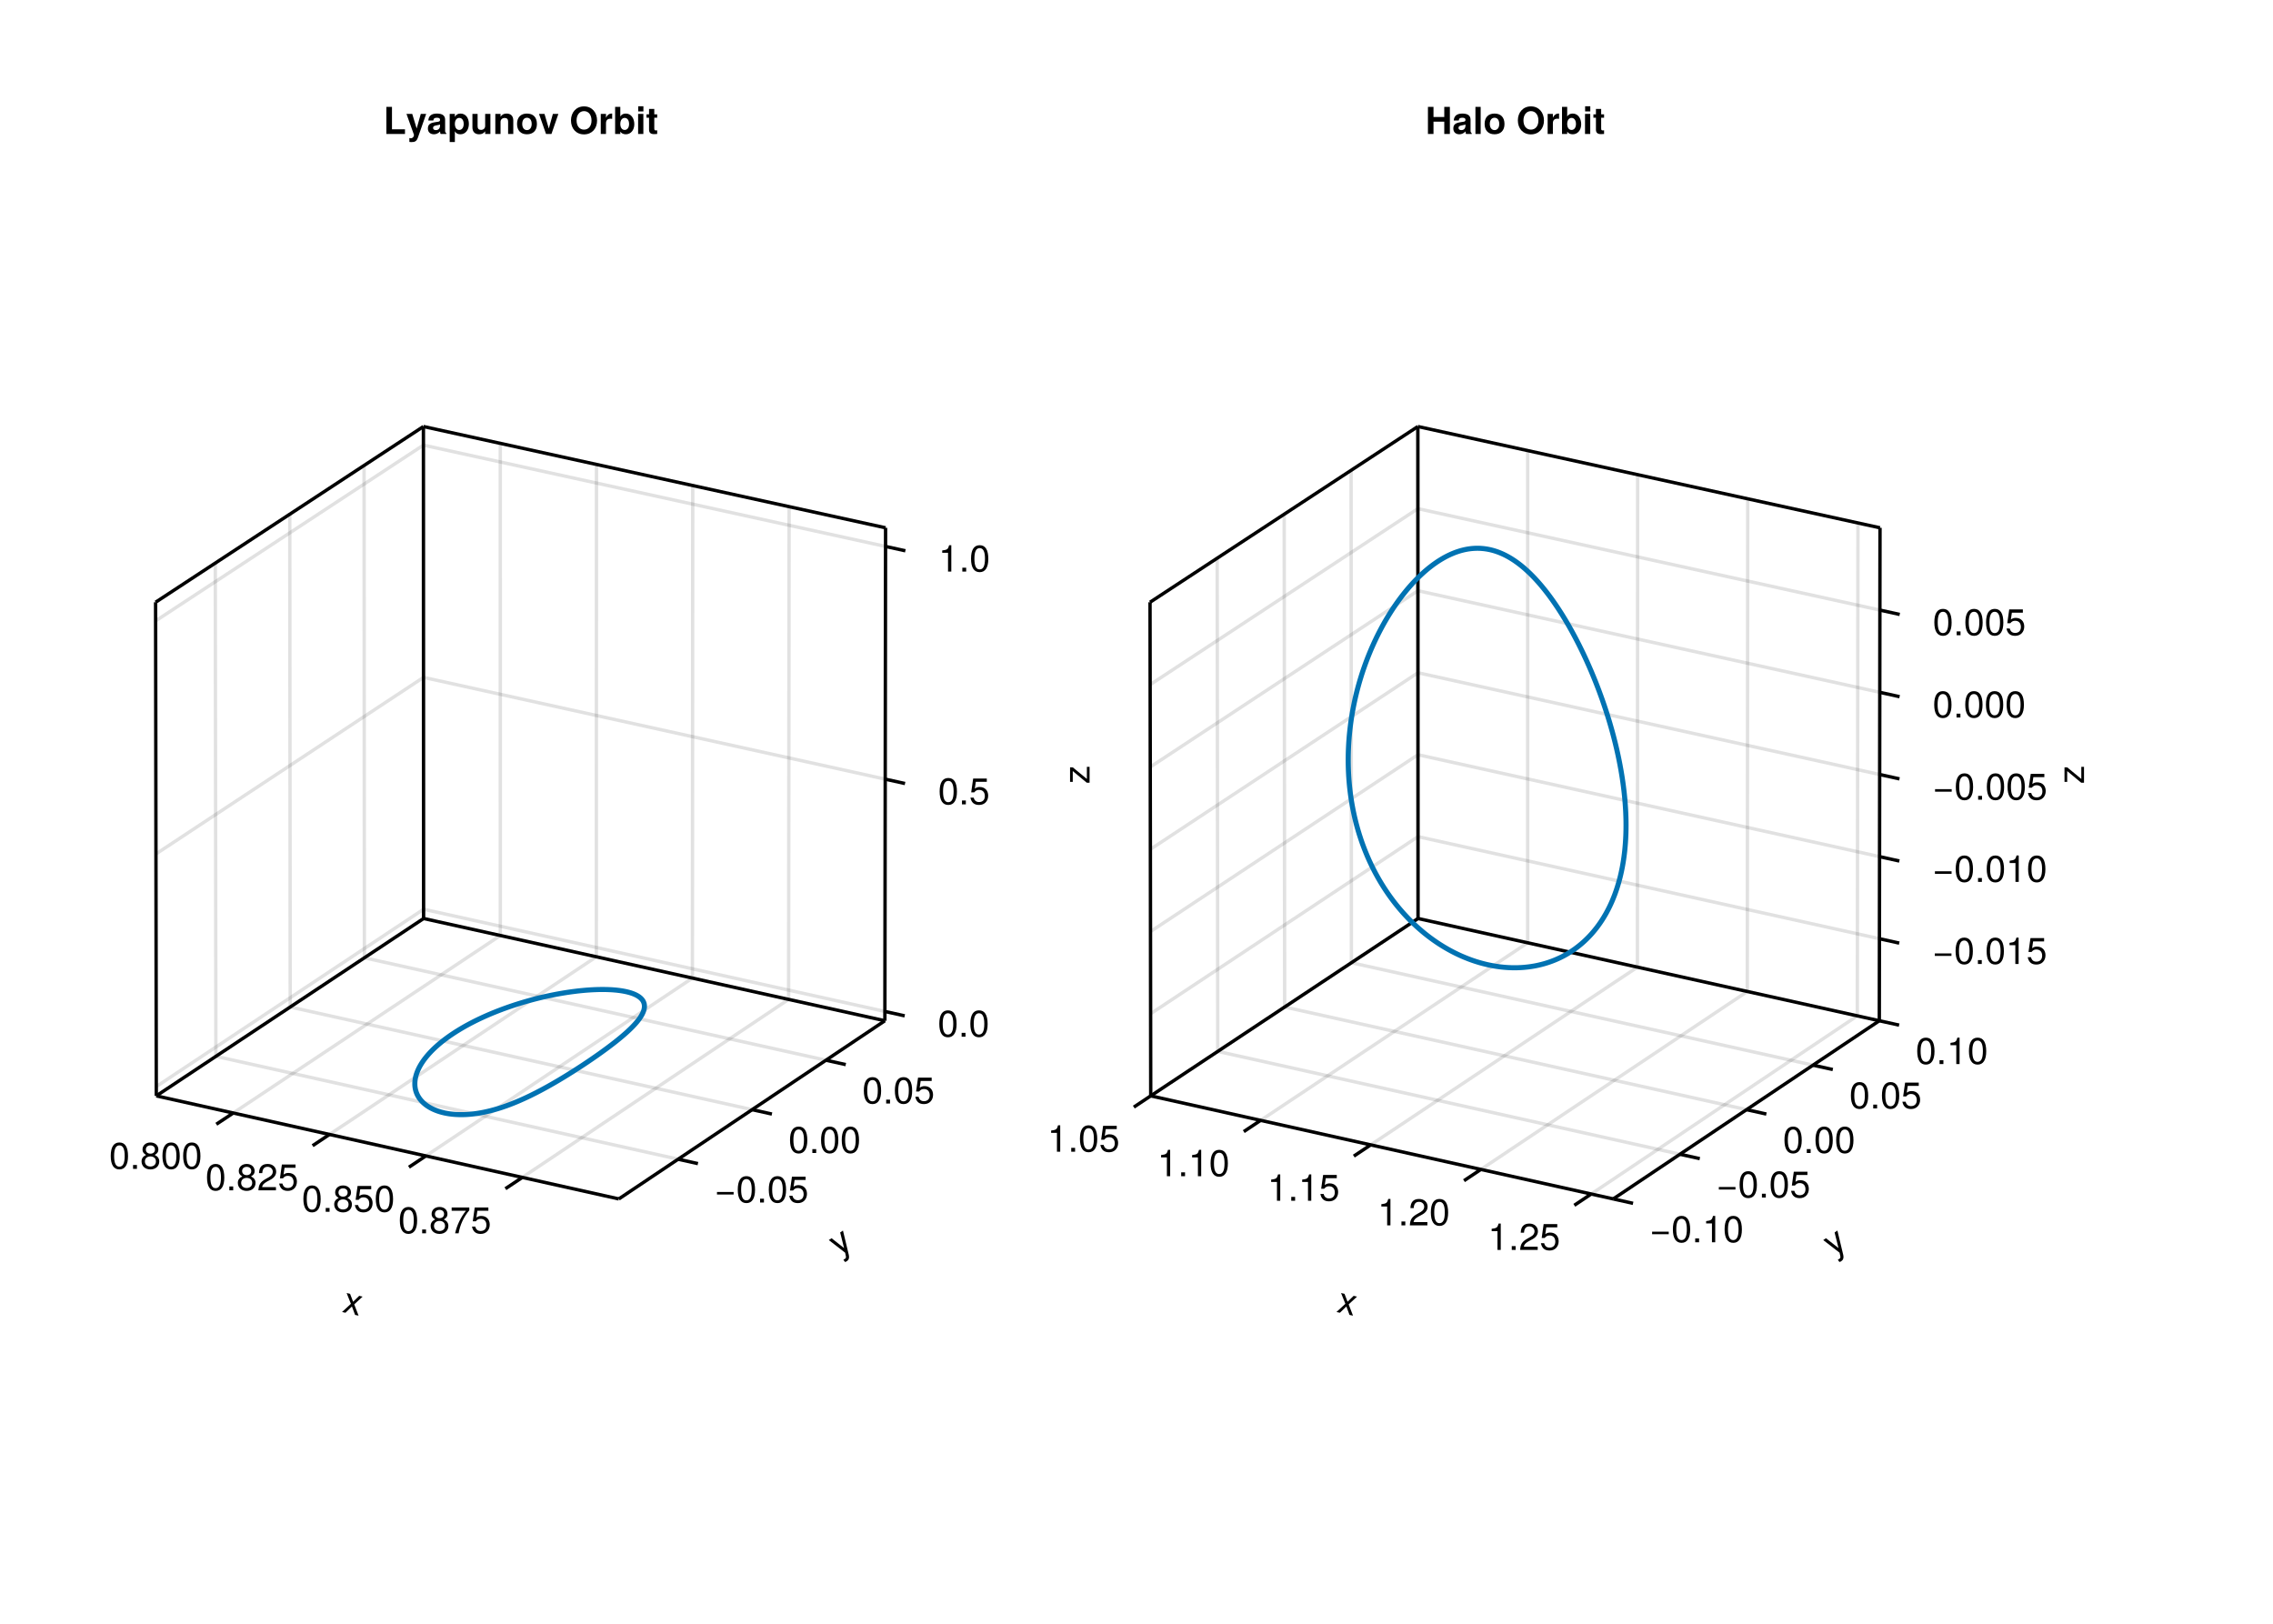 <?xml version="1.0" encoding="UTF-8"?>
<svg xmlns="http://www.w3.org/2000/svg" xmlns:xlink="http://www.w3.org/1999/xlink" width="672" height="480" viewBox="0 0 672 480">
<defs>
<g>
<g id="glyph-0-0-86758581">
<path d="M 5.078 1.125 C 5.078 1.125 4.047 0.906 4.047 0.906 C 4.047 0.906 3.109 -1.594 3.109 -1.594 C 3.109 -1.594 1.203 0.266 1.203 0.266 C 1.203 0.266 0.188 0.047 0.188 0.047 C 0.188 0.047 2.812 -2.375 2.812 -2.375 C 2.812 -2.375 1.547 -5.562 1.547 -5.562 C 1.547 -5.562 2.562 -5.328 2.562 -5.328 C 2.562 -5.328 3.469 -2.984 3.469 -2.984 C 3.469 -2.984 5.266 -4.734 5.266 -4.734 C 5.266 -4.734 6.266 -4.5 6.266 -4.5 C 6.266 -4.5 3.797 -2.203 3.797 -2.203 C 3.797 -2.203 5.078 1.125 5.078 1.125 Z M 5.078 1.125 "/>
</g>
<g id="glyph-1-0-86758581">
<path d="M 1.172 -7.734 C 1.172 -7.734 2.906 -0.5 2.906 -0.5 C 3.109 0.359 2.875 0.953 2.328 1.312 C 2.141 1.453 1.969 1.516 1.75 1.547 C 1.75 1.547 1.297 0.859 1.297 0.859 C 1.469 0.781 1.625 0.719 1.719 0.656 C 2.047 0.438 2.125 0.188 2.016 -0.234 C 2.016 -0.234 1.812 -1.188 1.812 -1.188 C 1.812 -1.188 -3.016 -4.922 -3.016 -4.922 C -3.016 -4.922 -2.203 -5.469 -2.203 -5.469 C -2.203 -5.469 1.5 -2.547 1.5 -2.547 C 1.5 -2.547 0.344 -7.172 0.344 -7.172 C 0.344 -7.172 1.172 -7.734 1.172 -7.734 Z M 1.172 -7.734 "/>
</g>
<g id="glyph-2-0-86758581">
<path d="M 0 -5.031 C 0 -5.031 0 -0.344 0 -0.344 C 0 -0.344 -0.828 -0.344 -0.828 -0.344 C -0.828 -0.344 -4.969 -3.781 -4.969 -3.781 C -4.969 -3.781 -4.969 -0.578 -4.969 -0.578 C -4.969 -0.578 -5.766 -0.594 -5.766 -0.594 C -5.766 -0.594 -5.766 -4.891 -5.766 -4.891 C -5.766 -4.891 -4.953 -4.875 -4.953 -4.875 C -4.953 -4.875 -0.797 -1.453 -0.797 -1.453 C -0.797 -1.453 -0.797 -5.031 -0.797 -5.031 C -0.797 -5.031 0 -5.031 0 -5.031 Z M 0 -5.031 "/>
</g>
<g id="glyph-3-0-86758581">
<path d="M 6.375 0 C 6.375 0 0.875 0 0.875 0 C 0.875 0 0.875 -8.016 0.875 -8.016 C 0.875 -8.016 2.531 -8.016 2.531 -8.016 C 2.531 -8.016 2.531 -1.375 2.531 -1.375 C 2.531 -1.375 6.375 -1.375 6.375 -1.375 C 6.375 -1.375 6.375 0 6.375 0 Z M 6.375 0 "/>
</g>
<g id="glyph-4-0-86758581">
<path d="M 5.922 -5.938 C 5.922 -5.938 3.469 1.094 3.469 1.094 C 3.062 2.219 2.531 2.406 1.5 2.406 C 1.312 2.406 1.172 2.391 0.953 2.359 C 0.953 2.359 0.953 1.203 0.953 1.203 C 1.141 1.266 1.234 1.281 1.359 1.281 C 1.891 1.281 2.312 0.844 2.312 0.281 C 2.312 0.281 2.312 0.25 2.312 0.25 C 2.312 0.25 0.094 -5.938 0.094 -5.938 C 0.094 -5.938 1.797 -5.938 1.797 -5.938 C 1.797 -5.938 3.109 -1.609 3.109 -1.609 C 3.109 -1.609 4.328 -5.938 4.328 -5.938 C 4.328 -5.938 5.922 -5.938 5.922 -5.938 Z M 5.922 -5.938 "/>
</g>
<g id="glyph-4-1-86758581">
<path d="M 5.766 0 C 5.766 0 4.094 0 4.094 0 C 3.953 -0.172 3.922 -0.438 3.922 -0.75 C 3.375 -0.188 2.766 0.094 2.109 0.094 C 1.125 0.094 0.312 -0.453 0.312 -1.609 C 0.312 -2.688 0.875 -3.188 2.062 -3.406 C 2.062 -3.406 2.672 -3.516 2.672 -3.516 C 3.438 -3.641 3.906 -3.578 3.906 -4.203 C 3.906 -4.594 3.609 -4.797 3.016 -4.797 C 2.25 -4.797 2 -4.594 1.922 -3.984 C 1.922 -3.984 0.438 -3.984 0.438 -3.984 C 0.531 -5.359 1.375 -6.031 2.984 -6.031 C 4.594 -6.031 5.406 -5.422 5.406 -4.219 C 5.406 -4.219 5.406 -0.906 5.406 -0.906 C 5.406 -0.609 5.484 -0.438 5.766 -0.188 C 5.766 -0.188 5.766 0 5.766 0 Z M 3.906 -2.547 C 3.906 -2.547 3.906 -2.812 3.906 -2.812 C 3.734 -2.719 3.656 -2.688 3.25 -2.625 C 3.25 -2.625 2.734 -2.516 2.734 -2.516 C 2.094 -2.391 1.844 -2.234 1.844 -1.781 C 1.844 -1.344 2.172 -1.141 2.688 -1.141 C 3.469 -1.141 3.906 -1.656 3.906 -2.547 Z M 3.906 -2.547 "/>
</g>
<g id="glyph-4-2-86758581">
<path d="M 6.312 -2.969 C 6.312 -1.172 5.266 0.094 3.828 0.094 C 3.078 0.094 2.547 -0.125 2.172 -0.797 C 2.172 -0.797 2.172 2.391 2.172 2.391 C 2.172 2.391 0.641 2.391 0.641 2.391 C 0.641 2.391 0.641 -5.938 0.641 -5.938 C 0.641 -5.938 2.172 -5.938 2.172 -5.938 C 2.172 -5.938 2.172 -5.062 2.172 -5.062 C 2.547 -5.719 3.078 -6.031 3.828 -6.031 C 5.375 -6.031 6.312 -4.734 6.312 -2.969 Z M 4.781 -2.953 C 4.781 -4.078 4.25 -4.75 3.469 -4.75 C 2.703 -4.75 2.172 -4.078 2.172 -2.969 C 2.172 -1.859 2.703 -1.188 3.469 -1.188 C 4.234 -1.188 4.781 -1.875 4.781 -2.953 Z M 4.781 -2.953 "/>
</g>
<g id="glyph-4-3-86758581">
<path d="M 6 0 C 6 0 4.469 0 4.469 0 C 4.469 0 4.469 -3.656 4.469 -3.656 C 4.469 -4.359 4.141 -4.734 3.469 -4.734 C 2.734 -4.734 2.234 -4.266 2.234 -3.562 C 2.234 -3.562 2.234 0 2.234 0 C 2.234 0 0.688 0 0.688 0 C 0.688 0 0.688 -5.938 0.688 -5.938 C 0.688 -5.938 2.234 -5.938 2.234 -5.938 C 2.234 -5.938 2.234 -5.078 2.234 -5.078 C 2.672 -5.734 3.219 -6.031 4.016 -6.031 C 5.281 -6.031 6 -5.297 6 -3.984 C 6 -3.984 6 0 6 0 Z M 6 0 "/>
</g>
<g id="glyph-4-4-86758581">
<path d="M 6.266 -2.922 C 6.266 -1.016 5.125 0.094 3.328 0.094 C 1.5 0.094 0.391 -1.016 0.391 -2.969 C 0.391 -4.922 1.5 -6.031 3.312 -6.031 C 5.172 -6.031 6.266 -4.938 6.266 -2.922 Z M 4.719 -2.953 C 4.719 -4.109 4.172 -4.797 3.328 -4.797 C 2.484 -4.797 1.922 -4.109 1.922 -2.969 C 1.922 -1.844 2.484 -1.141 3.328 -1.141 C 4.141 -1.141 4.719 -1.844 4.719 -2.953 Z M 4.719 -2.953 "/>
</g>
<g id="glyph-4-5-86758581">
</g>
<g id="glyph-4-6-86758581">
<path d="M 4.062 -4.469 C 3.859 -4.5 3.75 -4.516 3.594 -4.516 C 2.688 -4.516 2.234 -4.062 2.234 -3.156 C 2.234 -3.156 2.234 0 2.234 0 C 2.234 0 0.688 0 0.688 0 C 0.688 0 0.688 -5.938 0.688 -5.938 C 0.688 -5.938 2.234 -5.938 2.234 -5.938 C 2.234 -5.938 2.234 -4.781 2.234 -4.781 C 2.562 -5.578 3.172 -6.031 3.891 -6.031 C 3.922 -6.031 3.984 -6.031 4.062 -6.031 C 4.062 -6.031 4.062 -4.469 4.062 -4.469 Z M 4.062 -4.469 "/>
</g>
<g id="glyph-4-7-86758581">
<path d="M 2.281 0 C 2.281 0 0.734 0 0.734 0 C 0.734 0 0.734 -5.938 0.734 -5.938 C 0.734 -5.938 2.281 -5.938 2.281 -5.938 C 2.281 -5.938 2.281 0 2.281 0 Z M 2.297 -6.656 C 2.297 -6.656 0.766 -6.656 0.766 -6.656 C 0.766 -6.656 0.766 -8.188 0.766 -8.188 C 0.766 -8.188 2.297 -8.188 2.297 -8.188 C 2.297 -8.188 2.297 -6.656 2.297 -6.656 Z M 2.297 -6.656 "/>
</g>
<g id="glyph-4-8-86758581">
<path d="M 3.312 0 C 3.031 0.016 2.766 0.047 2.422 0.047 C 1.406 0.047 0.906 -0.344 0.906 -1.281 C 0.906 -1.281 0.906 -4.797 0.906 -4.797 C 0.906 -4.797 0.156 -4.797 0.156 -4.797 C 0.156 -4.797 0.156 -5.812 0.156 -5.812 C 0.156 -5.812 0.906 -5.812 0.906 -5.812 C 0.906 -5.812 0.906 -7.406 0.906 -7.406 C 0.906 -7.406 2.453 -7.406 2.453 -7.406 C 2.453 -7.406 2.453 -5.812 2.453 -5.812 C 2.453 -5.812 3.312 -5.812 3.312 -5.812 C 3.312 -5.812 3.312 -4.797 3.312 -4.797 C 3.312 -4.797 2.453 -4.797 2.453 -4.797 C 2.453 -4.797 2.453 -1.688 2.453 -1.688 C 2.453 -1.172 2.547 -1.047 2.953 -1.047 C 3.062 -1.047 3.156 -1.062 3.312 -1.078 C 3.312 -1.078 3.312 0 3.312 0 Z M 3.312 0 "/>
</g>
<g id="glyph-4-9-86758581">
<path d="M 7.234 0 C 7.234 0 5.578 0 5.578 0 C 5.578 0 5.578 -3.641 5.578 -3.641 C 5.578 -3.641 2.391 -3.641 2.391 -3.641 C 2.391 -3.641 2.391 0 2.391 0 C 2.391 0 0.75 0 0.75 0 C 0.75 0 0.75 -8.016 0.75 -8.016 C 0.75 -8.016 2.391 -8.016 2.391 -8.016 C 2.391 -8.016 2.391 -5.016 2.391 -5.016 C 2.391 -5.016 5.578 -5.016 5.578 -5.016 C 5.578 -5.016 5.578 -8.016 5.578 -8.016 C 5.578 -8.016 7.234 -8.016 7.234 -8.016 C 7.234 -8.016 7.234 0 7.234 0 Z M 7.234 0 "/>
</g>
<g id="glyph-4-10-86758581">
<path d="M 8.156 -3.953 C 8.156 -1.609 6.641 0.125 4.297 0.125 C 1.953 0.125 0.438 -1.609 0.438 -4.016 C 0.438 -6.312 1.938 -8.156 4.297 -8.156 C 6.641 -8.156 8.156 -6.375 8.156 -3.953 Z M 6.516 -3.969 C 6.516 -5.641 5.656 -6.75 4.297 -6.75 C 2.969 -6.75 2.094 -5.625 2.094 -4.016 C 2.094 -2.328 2.969 -1.281 4.297 -1.281 C 5.625 -1.281 6.516 -2.328 6.516 -3.969 Z M 6.516 -3.969 "/>
</g>
<g id="glyph-4-11-86758581">
<path d="M 6.328 -2.891 C 6.328 -1.094 5.25 0.094 3.828 0.094 C 3.078 0.094 2.562 -0.172 2.188 -0.688 C 2.188 -0.688 2.188 0 2.188 0 C 2.188 0 0.656 0 0.656 0 C 0.656 0 0.656 -8.016 0.656 -8.016 C 0.656 -8.016 2.188 -8.016 2.188 -8.016 C 2.188 -8.016 2.188 -5.172 2.188 -5.172 C 2.562 -5.766 3.094 -6.031 3.828 -6.031 C 5.391 -6.031 6.328 -4.578 6.328 -2.891 Z M 4.781 -2.953 C 4.781 -4.062 4.25 -4.75 3.484 -4.75 C 2.719 -4.75 2.188 -4.062 2.188 -2.984 C 2.188 -1.859 2.703 -1.188 3.484 -1.188 C 4.25 -1.188 4.781 -1.875 4.781 -2.953 Z M 4.781 -2.953 "/>
</g>
<g id="glyph-5-0-86758581">
<path d="M 5.953 0 C 5.953 0 4.406 0 4.406 0 C 4.406 0 4.406 -0.781 4.406 -0.781 C 3.969 -0.203 3.438 0.094 2.625 0.094 C 1.359 0.094 0.641 -0.656 0.641 -1.953 C 0.641 -1.953 0.641 -5.938 0.641 -5.938 C 0.641 -5.938 2.172 -5.938 2.172 -5.938 C 2.172 -5.938 2.172 -2.281 2.172 -2.281 C 2.172 -1.562 2.516 -1.203 3.172 -1.203 C 3.922 -1.203 4.406 -1.672 4.406 -2.375 C 4.406 -2.375 4.406 -5.938 4.406 -5.938 C 4.406 -5.938 5.953 -5.938 5.953 -5.938 C 5.953 -5.938 5.953 0 5.953 0 Z M 5.953 0 "/>
</g>
<g id="glyph-5-1-86758581">
<path d="M 5.891 -5.938 C 5.891 -5.938 3.844 0 3.844 0 C 3.844 0 2.234 0 2.234 0 C 2.234 0 0.156 -5.938 0.156 -5.938 C 0.156 -5.938 1.781 -5.938 1.781 -5.938 C 1.781 -5.938 3.062 -1.594 3.062 -1.594 C 3.062 -1.594 4.266 -5.938 4.266 -5.938 C 4.266 -5.938 5.891 -5.938 5.891 -5.938 Z M 5.891 -5.938 "/>
</g>
<g id="glyph-5-2-86758581">
<path d="M 8.156 -3.953 C 8.156 -1.609 6.641 0.125 4.297 0.125 C 1.953 0.125 0.438 -1.609 0.438 -4.016 C 0.438 -6.312 1.938 -8.156 4.297 -8.156 C 6.641 -8.156 8.156 -6.375 8.156 -3.953 Z M 6.516 -3.969 C 6.516 -5.641 5.656 -6.75 4.297 -6.75 C 2.969 -6.75 2.094 -5.625 2.094 -4.016 C 2.094 -2.328 2.969 -1.281 4.297 -1.281 C 5.625 -1.281 6.516 -2.328 6.516 -3.969 Z M 6.516 -3.969 "/>
</g>
<g id="glyph-5-3-86758581">
<path d="M 6.328 -2.891 C 6.328 -1.094 5.25 0.094 3.828 0.094 C 3.078 0.094 2.562 -0.172 2.188 -0.688 C 2.188 -0.688 2.188 0 2.188 0 C 2.188 0 0.656 0 0.656 0 C 0.656 0 0.656 -8.016 0.656 -8.016 C 0.656 -8.016 2.188 -8.016 2.188 -8.016 C 2.188 -8.016 2.188 -5.172 2.188 -5.172 C 2.562 -5.766 3.094 -6.031 3.828 -6.031 C 5.391 -6.031 6.328 -4.578 6.328 -2.891 Z M 4.781 -2.953 C 4.781 -4.062 4.25 -4.75 3.484 -4.75 C 2.719 -4.75 2.188 -4.062 2.188 -2.984 C 2.188 -1.859 2.703 -1.188 3.484 -1.188 C 4.25 -1.188 4.781 -1.875 4.781 -2.953 Z M 4.781 -2.953 "/>
</g>
<g id="glyph-6-0-86758581">
<path d="M 5.078 1.125 C 5.078 1.125 4.047 0.906 4.047 0.906 C 4.047 0.906 3.109 -1.594 3.109 -1.594 C 3.109 -1.594 1.203 0.266 1.203 0.266 C 1.203 0.266 0.188 0.047 0.188 0.047 C 0.188 0.047 2.812 -2.375 2.812 -2.375 C 2.812 -2.375 1.547 -5.562 1.547 -5.562 C 1.547 -5.562 2.562 -5.328 2.562 -5.328 C 2.562 -5.328 3.469 -2.984 3.469 -2.984 C 3.469 -2.984 5.266 -4.734 5.266 -4.734 C 5.266 -4.734 6.266 -4.5 6.266 -4.5 C 6.266 -4.5 3.797 -2.203 3.797 -2.203 C 3.797 -2.203 5.078 1.125 5.078 1.125 Z M 5.078 1.125 "/>
</g>
<g id="glyph-7-0-86758581">
<path d="M 1.172 -7.734 C 1.172 -7.734 2.906 -0.5 2.906 -0.5 C 3.109 0.359 2.875 0.953 2.328 1.312 C 2.141 1.453 1.969 1.516 1.75 1.547 C 1.75 1.547 1.297 0.859 1.297 0.859 C 1.469 0.781 1.625 0.719 1.719 0.656 C 2.047 0.438 2.125 0.188 2.016 -0.234 C 2.016 -0.234 1.812 -1.188 1.812 -1.188 C 1.812 -1.188 -3.016 -4.922 -3.016 -4.922 C -3.016 -4.922 -2.203 -5.469 -2.203 -5.469 C -2.203 -5.469 1.5 -2.547 1.5 -2.547 C 1.5 -2.547 0.344 -7.172 0.344 -7.172 C 0.344 -7.172 1.172 -7.734 1.172 -7.734 Z M 1.172 -7.734 "/>
</g>
<g id="glyph-8-0-86758581">
<path d="M 0 -5.031 C 0 -5.031 0 -0.344 0 -0.344 C 0 -0.344 -0.828 -0.344 -0.828 -0.344 C -0.828 -0.344 -4.969 -3.781 -4.969 -3.781 C -4.969 -3.781 -4.969 -0.578 -4.969 -0.578 C -4.969 -0.578 -5.766 -0.594 -5.766 -0.594 C -5.766 -0.594 -5.766 -4.891 -5.766 -4.891 C -5.766 -4.891 -4.953 -4.875 -4.953 -4.875 C -4.953 -4.875 -0.797 -1.453 -0.797 -1.453 C -0.797 -1.453 -0.797 -5.031 -0.797 -5.031 C -0.797 -5.031 0 -5.031 0 -5.031 Z M 0 -5.031 "/>
</g>
<g id="glyph-9-0-86758581">
<path d="M 2.281 0 C 2.281 0 0.734 0 0.734 0 C 0.734 0 0.734 -8.016 0.734 -8.016 C 0.734 -8.016 2.281 -8.016 2.281 -8.016 C 2.281 -8.016 2.281 0 2.281 0 Z M 2.281 0 "/>
</g>
<g id="glyph-10-0-86758581">
<path d="M 6.266 -2.922 C 6.266 -1.016 5.125 0.094 3.328 0.094 C 1.5 0.094 0.391 -1.016 0.391 -2.969 C 0.391 -4.922 1.5 -6.031 3.312 -6.031 C 5.172 -6.031 6.266 -4.938 6.266 -2.922 Z M 4.719 -2.953 C 4.719 -4.109 4.172 -4.797 3.328 -4.797 C 2.484 -4.797 1.922 -4.109 1.922 -2.969 C 1.922 -1.844 2.484 -1.141 3.328 -1.141 C 4.141 -1.141 4.719 -1.844 4.719 -2.953 Z M 4.719 -2.953 "/>
</g>
<g id="glyph-10-1-86758581">
<path d="M 3.312 0 C 3.031 0.016 2.766 0.047 2.422 0.047 C 1.406 0.047 0.906 -0.344 0.906 -1.281 C 0.906 -1.281 0.906 -4.797 0.906 -4.797 C 0.906 -4.797 0.156 -4.797 0.156 -4.797 C 0.156 -4.797 0.156 -5.812 0.156 -5.812 C 0.156 -5.812 0.906 -5.812 0.906 -5.812 C 0.906 -5.812 0.906 -7.406 0.906 -7.406 C 0.906 -7.406 2.453 -7.406 2.453 -7.406 C 2.453 -7.406 2.453 -5.812 2.453 -5.812 C 2.453 -5.812 3.312 -5.812 3.312 -5.812 C 3.312 -5.812 3.312 -4.797 3.312 -4.797 C 3.312 -4.797 2.453 -4.797 2.453 -4.797 C 2.453 -4.797 2.453 -1.688 2.453 -1.688 C 2.453 -1.172 2.547 -1.047 2.953 -1.047 C 3.062 -1.047 3.156 -1.062 3.312 -1.078 C 3.312 -1.078 3.312 0 3.312 0 Z M 3.312 0 "/>
</g>
<g id="glyph-11-0-86758581">
<path d="M 5.578 -3.75 C 5.578 -1.188 4.672 0.172 3.031 0.172 C 1.359 0.172 0.469 -1.188 0.469 -3.812 C 0.469 -6.438 1.344 -7.797 3.031 -7.797 C 4.719 -7.797 5.578 -6.453 5.578 -3.75 Z M 4.594 -3.844 C 4.594 -5.922 4.062 -6.938 3.031 -6.938 C 1.984 -6.938 1.469 -5.938 1.469 -3.812 C 1.469 -1.672 1.984 -0.641 3 -0.641 C 4.078 -0.641 4.594 -1.625 4.594 -3.844 Z M 4.594 -3.844 "/>
</g>
<g id="glyph-11-1-86758581">
<path d="M 2.094 0 C 2.094 0 0.953 0 0.953 0 C 0.953 0 0.953 -1.141 0.953 -1.141 C 0.953 -1.141 2.094 -1.141 2.094 -1.141 C 2.094 -1.141 2.094 0 2.094 0 Z M 2.094 0 "/>
</g>
<g id="glyph-11-2-86758581">
<path d="M 5.641 -2.203 C 5.641 -0.781 4.562 0.172 3.031 0.172 C 1.484 0.172 0.406 -0.781 0.406 -2.219 C 0.406 -3.062 0.844 -3.672 1.734 -4.109 C 0.953 -4.594 0.688 -5 0.688 -5.719 C 0.688 -6.938 1.656 -7.797 3.031 -7.797 C 4.406 -7.797 5.375 -6.938 5.375 -5.719 C 5.375 -4.984 5.109 -4.594 4.297 -4.109 C 5.203 -3.672 5.641 -3.062 5.641 -2.203 Z M 4.375 -5.703 C 4.375 -6.453 3.844 -6.938 3.031 -6.938 C 2.219 -6.938 1.672 -6.453 1.672 -5.703 C 1.672 -4.969 2.219 -4.484 3.031 -4.484 C 3.844 -4.484 4.375 -4.969 4.375 -5.703 Z M 4.656 -2.188 C 4.656 -3.109 4 -3.672 3.031 -3.672 C 2.062 -3.672 1.391 -3.109 1.391 -2.188 C 1.391 -1.281 2.062 -0.688 3 -0.688 C 4 -0.688 4.656 -1.266 4.656 -2.188 Z M 4.656 -2.188 "/>
</g>
<g id="glyph-11-3-86758581">
<path d="M 5.641 -2.578 C 5.641 -0.938 4.547 0.172 2.969 0.172 C 1.578 0.172 0.703 -0.453 0.391 -2 C 0.391 -2 1.359 -2 1.359 -2 C 1.578 -1.125 2.094 -0.688 2.953 -0.688 C 4 -0.688 4.656 -1.328 4.656 -2.453 C 4.656 -3.609 4 -4.281 2.953 -4.281 C 2.344 -4.281 1.969 -4.094 1.516 -3.547 C 1.516 -3.547 0.625 -3.547 0.625 -3.547 C 0.625 -3.547 1.203 -7.641 1.203 -7.641 C 1.203 -7.641 5.234 -7.641 5.234 -7.641 C 5.234 -7.641 5.234 -6.672 5.234 -6.672 C 5.234 -6.672 1.984 -6.672 1.984 -6.672 C 1.984 -6.672 1.688 -4.656 1.688 -4.656 C 2.141 -5 2.578 -5.141 3.125 -5.141 C 4.625 -5.141 5.641 -4.125 5.641 -2.578 Z M 5.641 -2.578 "/>
</g>
<g id="glyph-11-4-86758581">
<path d="M 5.719 -6.812 C 4.078 -4.875 2.984 -2.516 2.547 0 C 2.547 0 1.516 0 1.516 0 C 2.062 -2.438 3.172 -4.719 4.719 -6.672 C 4.719 -6.672 0.5 -6.672 0.5 -6.672 C 0.5 -6.672 0.5 -7.641 0.5 -7.641 C 0.5 -7.641 5.719 -7.641 5.719 -7.641 C 5.719 -7.641 5.719 -6.812 5.719 -6.812 Z M 5.719 -6.812 "/>
</g>
<g id="glyph-11-5-86758581">
<path d="M 5.672 -2.375 C 5.672 -2.375 0.75 -2.375 0.75 -2.375 C 0.75 -2.375 0.75 -3.125 0.75 -3.125 C 0.75 -3.125 5.672 -3.125 5.672 -3.125 C 5.672 -3.125 5.672 -2.375 5.672 -2.375 Z M 5.672 -2.375 "/>
</g>
<g id="glyph-11-6-86758581">
<path d="M 3.812 0 C 3.812 0 2.844 0 2.844 0 C 2.844 0 2.844 -5.562 2.844 -5.562 C 2.844 -5.562 1.125 -5.562 1.125 -5.562 C 1.125 -5.562 1.125 -6.25 1.125 -6.25 C 2.625 -6.438 2.844 -6.594 3.172 -7.797 C 3.172 -7.797 3.812 -7.797 3.812 -7.797 C 3.812 -7.797 3.812 0 3.812 0 Z M 3.812 0 "/>
</g>
<g id="glyph-11-7-86758581">
<path d="M 5.625 -5.516 C 5.625 -4.547 5.062 -3.734 3.969 -3.156 C 3.969 -3.156 2.875 -2.562 2.875 -2.562 C 1.906 -2 1.562 -1.594 1.469 -0.953 C 1.469 -0.953 5.562 -0.953 5.562 -0.953 C 5.562 -0.953 5.562 0 5.562 0 C 5.562 0 0.375 0 0.375 0 C 0.469 -1.719 0.938 -2.453 2.562 -3.375 C 2.562 -3.375 3.578 -3.953 3.578 -3.953 C 4.266 -4.344 4.625 -4.875 4.625 -5.484 C 4.625 -6.328 3.969 -6.953 3.094 -6.953 C 2.141 -6.953 1.594 -6.406 1.516 -5.094 C 1.516 -5.094 0.547 -5.094 0.547 -5.094 C 0.609 -6.984 1.531 -7.797 3.125 -7.797 C 4.594 -7.797 5.625 -6.828 5.625 -5.516 Z M 5.625 -5.516 "/>
</g>
<g id="glyph-12-0-86758581">
<path d="M 2.094 0 C 2.094 0 0.953 0 0.953 0 C 0.953 0 0.953 -1.141 0.953 -1.141 C 0.953 -1.141 2.094 -1.141 2.094 -1.141 C 2.094 -1.141 2.094 0 2.094 0 Z M 2.094 0 "/>
</g>
<g id="glyph-12-1-86758581">
<path d="M 5.641 -2.203 C 5.641 -0.781 4.562 0.172 3.031 0.172 C 1.484 0.172 0.406 -0.781 0.406 -2.219 C 0.406 -3.062 0.844 -3.672 1.734 -4.109 C 0.953 -4.594 0.688 -5 0.688 -5.719 C 0.688 -6.938 1.656 -7.797 3.031 -7.797 C 4.406 -7.797 5.375 -6.938 5.375 -5.719 C 5.375 -4.984 5.109 -4.594 4.297 -4.109 C 5.203 -3.672 5.641 -3.062 5.641 -2.203 Z M 4.375 -5.703 C 4.375 -6.453 3.844 -6.938 3.031 -6.938 C 2.219 -6.938 1.672 -6.453 1.672 -5.703 C 1.672 -4.969 2.219 -4.484 3.031 -4.484 C 3.844 -4.484 4.375 -4.969 4.375 -5.703 Z M 4.656 -2.188 C 4.656 -3.109 4 -3.672 3.031 -3.672 C 2.062 -3.672 1.391 -3.109 1.391 -2.188 C 1.391 -1.281 2.062 -0.688 3 -0.688 C 4 -0.688 4.656 -1.266 4.656 -2.188 Z M 4.656 -2.188 "/>
</g>
<g id="glyph-13-0-86758581">
<path d="M 5.578 -3.75 C 5.578 -1.188 4.672 0.172 3.031 0.172 C 1.359 0.172 0.469 -1.188 0.469 -3.812 C 0.469 -6.438 1.344 -7.797 3.031 -7.797 C 4.719 -7.797 5.578 -6.453 5.578 -3.75 Z M 4.594 -3.844 C 4.594 -5.922 4.062 -6.938 3.031 -6.938 C 1.984 -6.938 1.469 -5.938 1.469 -3.812 C 1.469 -1.672 1.984 -0.641 3 -0.641 C 4.078 -0.641 4.594 -1.625 4.594 -3.844 Z M 4.594 -3.844 "/>
</g>
<g id="glyph-13-1-86758581">
<path d="M 2.094 0 C 2.094 0 0.953 0 0.953 0 C 0.953 0 0.953 -1.141 0.953 -1.141 C 0.953 -1.141 2.094 -1.141 2.094 -1.141 C 2.094 -1.141 2.094 0 2.094 0 Z M 2.094 0 "/>
</g>
<g id="glyph-14-0-86758581">
<path d="M 5.578 -3.75 C 5.578 -1.188 4.672 0.172 3.031 0.172 C 1.359 0.172 0.469 -1.188 0.469 -3.812 C 0.469 -6.438 1.344 -7.797 3.031 -7.797 C 4.719 -7.797 5.578 -6.453 5.578 -3.75 Z M 4.594 -3.844 C 4.594 -5.922 4.062 -6.938 3.031 -6.938 C 1.984 -6.938 1.469 -5.938 1.469 -3.812 C 1.469 -1.672 1.984 -0.641 3 -0.641 C 4.078 -0.641 4.594 -1.625 4.594 -3.844 Z M 4.594 -3.844 "/>
</g>
<g id="glyph-15-0-86758581">
<path d="M 2.094 0 C 2.094 0 0.953 0 0.953 0 C 0.953 0 0.953 -1.141 0.953 -1.141 C 0.953 -1.141 2.094 -1.141 2.094 -1.141 C 2.094 -1.141 2.094 0 2.094 0 Z M 2.094 0 "/>
</g>
<g id="glyph-15-1-86758581">
<path d="M 5.641 -2.203 C 5.641 -0.781 4.562 0.172 3.031 0.172 C 1.484 0.172 0.406 -0.781 0.406 -2.219 C 0.406 -3.062 0.844 -3.672 1.734 -4.109 C 0.953 -4.594 0.688 -5 0.688 -5.719 C 0.688 -6.938 1.656 -7.797 3.031 -7.797 C 4.406 -7.797 5.375 -6.938 5.375 -5.719 C 5.375 -4.984 5.109 -4.594 4.297 -4.109 C 5.203 -3.672 5.641 -3.062 5.641 -2.203 Z M 4.375 -5.703 C 4.375 -6.453 3.844 -6.938 3.031 -6.938 C 2.219 -6.938 1.672 -6.453 1.672 -5.703 C 1.672 -4.969 2.219 -4.484 3.031 -4.484 C 3.844 -4.484 4.375 -4.969 4.375 -5.703 Z M 4.656 -2.188 C 4.656 -3.109 4 -3.672 3.031 -3.672 C 2.062 -3.672 1.391 -3.109 1.391 -2.188 C 1.391 -1.281 2.062 -0.688 3 -0.688 C 4 -0.688 4.656 -1.266 4.656 -2.188 Z M 4.656 -2.188 "/>
</g>
<g id="glyph-15-2-86758581">
<path d="M 5.625 -5.516 C 5.625 -4.547 5.062 -3.734 3.969 -3.156 C 3.969 -3.156 2.875 -2.562 2.875 -2.562 C 1.906 -2 1.562 -1.594 1.469 -0.953 C 1.469 -0.953 5.562 -0.953 5.562 -0.953 C 5.562 -0.953 5.562 0 5.562 0 C 5.562 0 0.375 0 0.375 0 C 0.469 -1.719 0.938 -2.453 2.562 -3.375 C 2.562 -3.375 3.578 -3.953 3.578 -3.953 C 4.266 -4.344 4.625 -4.875 4.625 -5.484 C 4.625 -6.328 3.969 -6.953 3.094 -6.953 C 2.141 -6.953 1.594 -6.406 1.516 -5.094 C 1.516 -5.094 0.547 -5.094 0.547 -5.094 C 0.609 -6.984 1.531 -7.797 3.125 -7.797 C 4.594 -7.797 5.625 -6.828 5.625 -5.516 Z M 5.625 -5.516 "/>
</g>
<g id="glyph-16-0-86758581">
<path d="M 5.641 -2.578 C 5.641 -0.938 4.547 0.172 2.969 0.172 C 1.578 0.172 0.703 -0.453 0.391 -2 C 0.391 -2 1.359 -2 1.359 -2 C 1.578 -1.125 2.094 -0.688 2.953 -0.688 C 4 -0.688 4.656 -1.328 4.656 -2.453 C 4.656 -3.609 4 -4.281 2.953 -4.281 C 2.344 -4.281 1.969 -4.094 1.516 -3.547 C 1.516 -3.547 0.625 -3.547 0.625 -3.547 C 0.625 -3.547 1.203 -7.641 1.203 -7.641 C 1.203 -7.641 5.234 -7.641 5.234 -7.641 C 5.234 -7.641 5.234 -6.672 5.234 -6.672 C 5.234 -6.672 1.984 -6.672 1.984 -6.672 C 1.984 -6.672 1.688 -4.656 1.688 -4.656 C 2.141 -5 2.578 -5.141 3.125 -5.141 C 4.625 -5.141 5.641 -4.125 5.641 -2.578 Z M 5.641 -2.578 "/>
</g>
<g id="glyph-17-0-86758581">
<path d="M 5.641 -2.203 C 5.641 -0.781 4.562 0.172 3.031 0.172 C 1.484 0.172 0.406 -0.781 0.406 -2.219 C 0.406 -3.062 0.844 -3.672 1.734 -4.109 C 0.953 -4.594 0.688 -5 0.688 -5.719 C 0.688 -6.938 1.656 -7.797 3.031 -7.797 C 4.406 -7.797 5.375 -6.938 5.375 -5.719 C 5.375 -4.984 5.109 -4.594 4.297 -4.109 C 5.203 -3.672 5.641 -3.062 5.641 -2.203 Z M 4.375 -5.703 C 4.375 -6.453 3.844 -6.938 3.031 -6.938 C 2.219 -6.938 1.672 -6.453 1.672 -5.703 C 1.672 -4.969 2.219 -4.484 3.031 -4.484 C 3.844 -4.484 4.375 -4.969 4.375 -5.703 Z M 4.656 -2.188 C 4.656 -3.109 4 -3.672 3.031 -3.672 C 2.062 -3.672 1.391 -3.109 1.391 -2.188 C 1.391 -1.281 2.062 -0.688 3 -0.688 C 4 -0.688 4.656 -1.266 4.656 -2.188 Z M 4.656 -2.188 "/>
</g>
<g id="glyph-17-1-86758581">
<path d="M 5.578 -3.75 C 5.578 -1.188 4.672 0.172 3.031 0.172 C 1.359 0.172 0.469 -1.188 0.469 -3.812 C 0.469 -6.438 1.344 -7.797 3.031 -7.797 C 4.719 -7.797 5.578 -6.453 5.578 -3.75 Z M 4.594 -3.844 C 4.594 -5.922 4.062 -6.938 3.031 -6.938 C 1.984 -6.938 1.469 -5.938 1.469 -3.812 C 1.469 -1.672 1.984 -0.641 3 -0.641 C 4.078 -0.641 4.594 -1.625 4.594 -3.844 Z M 4.594 -3.844 "/>
</g>
<g id="glyph-18-0-86758581">
<path d="M 2.094 0 C 2.094 0 0.953 0 0.953 0 C 0.953 0 0.953 -1.141 0.953 -1.141 C 0.953 -1.141 2.094 -1.141 2.094 -1.141 C 2.094 -1.141 2.094 0 2.094 0 Z M 2.094 0 "/>
</g>
<g id="glyph-18-1-86758581">
<path d="M 5.625 -5.516 C 5.625 -4.547 5.062 -3.734 3.969 -3.156 C 3.969 -3.156 2.875 -2.562 2.875 -2.562 C 1.906 -2 1.562 -1.594 1.469 -0.953 C 1.469 -0.953 5.562 -0.953 5.562 -0.953 C 5.562 -0.953 5.562 0 5.562 0 C 5.562 0 0.375 0 0.375 0 C 0.469 -1.719 0.938 -2.453 2.562 -3.375 C 2.562 -3.375 3.578 -3.953 3.578 -3.953 C 4.266 -4.344 4.625 -4.875 4.625 -5.484 C 4.625 -6.328 3.969 -6.953 3.094 -6.953 C 2.141 -6.953 1.594 -6.406 1.516 -5.094 C 1.516 -5.094 0.547 -5.094 0.547 -5.094 C 0.609 -6.984 1.531 -7.797 3.125 -7.797 C 4.594 -7.797 5.625 -6.828 5.625 -5.516 Z M 5.625 -5.516 "/>
</g>
<g id="glyph-18-2-86758581">
<path d="M 3.812 0 C 3.812 0 2.844 0 2.844 0 C 2.844 0 2.844 -5.562 2.844 -5.562 C 2.844 -5.562 1.125 -5.562 1.125 -5.562 C 1.125 -5.562 1.125 -6.25 1.125 -6.25 C 2.625 -6.438 2.844 -6.594 3.172 -7.797 C 3.172 -7.797 3.812 -7.797 3.812 -7.797 C 3.812 -7.797 3.812 0 3.812 0 Z M 3.812 0 "/>
</g>
<g id="glyph-19-0-86758581">
<path d="M 5.578 -3.75 C 5.578 -1.188 4.672 0.172 3.031 0.172 C 1.359 0.172 0.469 -1.188 0.469 -3.812 C 0.469 -6.438 1.344 -7.797 3.031 -7.797 C 4.719 -7.797 5.578 -6.453 5.578 -3.75 Z M 4.594 -3.844 C 4.594 -5.922 4.062 -6.938 3.031 -6.938 C 1.984 -6.938 1.469 -5.938 1.469 -3.812 C 1.469 -1.672 1.984 -0.641 3 -0.641 C 4.078 -0.641 4.594 -1.625 4.594 -3.844 Z M 4.594 -3.844 "/>
</g>
<g id="glyph-19-1-86758581">
<path d="M 2.094 0 C 2.094 0 0.953 0 0.953 0 C 0.953 0 0.953 -1.141 0.953 -1.141 C 0.953 -1.141 2.094 -1.141 2.094 -1.141 C 2.094 -1.141 2.094 0 2.094 0 Z M 2.094 0 "/>
</g>
<g id="glyph-19-2-86758581">
<path d="M 5.641 -2.578 C 5.641 -0.938 4.547 0.172 2.969 0.172 C 1.578 0.172 0.703 -0.453 0.391 -2 C 0.391 -2 1.359 -2 1.359 -2 C 1.578 -1.125 2.094 -0.688 2.953 -0.688 C 4 -0.688 4.656 -1.328 4.656 -2.453 C 4.656 -3.609 4 -4.281 2.953 -4.281 C 2.344 -4.281 1.969 -4.094 1.516 -3.547 C 1.516 -3.547 0.625 -3.547 0.625 -3.547 C 0.625 -3.547 1.203 -7.641 1.203 -7.641 C 1.203 -7.641 5.234 -7.641 5.234 -7.641 C 5.234 -7.641 5.234 -6.672 5.234 -6.672 C 5.234 -6.672 1.984 -6.672 1.984 -6.672 C 1.984 -6.672 1.688 -4.656 1.688 -4.656 C 2.141 -5 2.578 -5.141 3.125 -5.141 C 4.625 -5.141 5.641 -4.125 5.641 -2.578 Z M 5.641 -2.578 "/>
</g>
<g id="glyph-20-0-86758581">
<path d="M 5.578 -3.75 C 5.578 -1.188 4.672 0.172 3.031 0.172 C 1.359 0.172 0.469 -1.188 0.469 -3.812 C 0.469 -6.438 1.344 -7.797 3.031 -7.797 C 4.719 -7.797 5.578 -6.453 5.578 -3.75 Z M 4.594 -3.844 C 4.594 -5.922 4.062 -6.938 3.031 -6.938 C 1.984 -6.938 1.469 -5.938 1.469 -3.812 C 1.469 -1.672 1.984 -0.641 3 -0.641 C 4.078 -0.641 4.594 -1.625 4.594 -3.844 Z M 4.594 -3.844 "/>
</g>
<g id="glyph-20-1-86758581">
<path d="M 2.094 0 C 2.094 0 0.953 0 0.953 0 C 0.953 0 0.953 -1.141 0.953 -1.141 C 0.953 -1.141 2.094 -1.141 2.094 -1.141 C 2.094 -1.141 2.094 0 2.094 0 Z M 2.094 0 "/>
</g>
<g id="glyph-20-2-86758581">
<path d="M 5.672 -2.375 C 5.672 -2.375 0.75 -2.375 0.75 -2.375 C 0.75 -2.375 0.75 -3.125 0.75 -3.125 C 0.75 -3.125 5.672 -3.125 5.672 -3.125 C 5.672 -3.125 5.672 -2.375 5.672 -2.375 Z M 5.672 -2.375 "/>
</g>
<g id="glyph-21-0-86758581">
<path d="M 3.812 0 C 3.812 0 2.844 0 2.844 0 C 2.844 0 2.844 -5.562 2.844 -5.562 C 2.844 -5.562 1.125 -5.562 1.125 -5.562 C 1.125 -5.562 1.125 -6.25 1.125 -6.25 C 2.625 -6.438 2.844 -6.594 3.172 -7.797 C 3.172 -7.797 3.812 -7.797 3.812 -7.797 C 3.812 -7.797 3.812 0 3.812 0 Z M 3.812 0 "/>
</g>
<g id="glyph-21-1-86758581">
<path d="M 2.094 0 C 2.094 0 0.953 0 0.953 0 C 0.953 0 0.953 -1.141 0.953 -1.141 C 0.953 -1.141 2.094 -1.141 2.094 -1.141 C 2.094 -1.141 2.094 0 2.094 0 Z M 2.094 0 "/>
</g>
<g id="glyph-21-2-86758581">
<path d="M 5.578 -3.75 C 5.578 -1.188 4.672 0.172 3.031 0.172 C 1.359 0.172 0.469 -1.188 0.469 -3.812 C 0.469 -6.438 1.344 -7.797 3.031 -7.797 C 4.719 -7.797 5.578 -6.453 5.578 -3.75 Z M 4.594 -3.844 C 4.594 -5.922 4.062 -6.938 3.031 -6.938 C 1.984 -6.938 1.469 -5.938 1.469 -3.812 C 1.469 -1.672 1.984 -0.641 3 -0.641 C 4.078 -0.641 4.594 -1.625 4.594 -3.844 Z M 4.594 -3.844 "/>
</g>
<g id="glyph-21-3-86758581">
<path d="M 5.641 -2.578 C 5.641 -0.938 4.547 0.172 2.969 0.172 C 1.578 0.172 0.703 -0.453 0.391 -2 C 0.391 -2 1.359 -2 1.359 -2 C 1.578 -1.125 2.094 -0.688 2.953 -0.688 C 4 -0.688 4.656 -1.328 4.656 -2.453 C 4.656 -3.609 4 -4.281 2.953 -4.281 C 2.344 -4.281 1.969 -4.094 1.516 -3.547 C 1.516 -3.547 0.625 -3.547 0.625 -3.547 C 0.625 -3.547 1.203 -7.641 1.203 -7.641 C 1.203 -7.641 5.234 -7.641 5.234 -7.641 C 5.234 -7.641 5.234 -6.672 5.234 -6.672 C 5.234 -6.672 1.984 -6.672 1.984 -6.672 C 1.984 -6.672 1.688 -4.656 1.688 -4.656 C 2.141 -5 2.578 -5.141 3.125 -5.141 C 4.625 -5.141 5.641 -4.125 5.641 -2.578 Z M 5.641 -2.578 "/>
</g>
<g id="glyph-22-0-86758581">
<path d="M 5.641 -2.578 C 5.641 -0.938 4.547 0.172 2.969 0.172 C 1.578 0.172 0.703 -0.453 0.391 -2 C 0.391 -2 1.359 -2 1.359 -2 C 1.578 -1.125 2.094 -0.688 2.953 -0.688 C 4 -0.688 4.656 -1.328 4.656 -2.453 C 4.656 -3.609 4 -4.281 2.953 -4.281 C 2.344 -4.281 1.969 -4.094 1.516 -3.547 C 1.516 -3.547 0.625 -3.547 0.625 -3.547 C 0.625 -3.547 1.203 -7.641 1.203 -7.641 C 1.203 -7.641 5.234 -7.641 5.234 -7.641 C 5.234 -7.641 5.234 -6.672 5.234 -6.672 C 5.234 -6.672 1.984 -6.672 1.984 -6.672 C 1.984 -6.672 1.688 -4.656 1.688 -4.656 C 2.141 -5 2.578 -5.141 3.125 -5.141 C 4.625 -5.141 5.641 -4.125 5.641 -2.578 Z M 5.641 -2.578 "/>
</g>
<g id="glyph-22-1-86758581">
<path d="M 5.578 -3.75 C 5.578 -1.188 4.672 0.172 3.031 0.172 C 1.359 0.172 0.469 -1.188 0.469 -3.812 C 0.469 -6.438 1.344 -7.797 3.031 -7.797 C 4.719 -7.797 5.578 -6.453 5.578 -3.75 Z M 4.594 -3.844 C 4.594 -5.922 4.062 -6.938 3.031 -6.938 C 1.984 -6.938 1.469 -5.938 1.469 -3.812 C 1.469 -1.672 1.984 -0.641 3 -0.641 C 4.078 -0.641 4.594 -1.625 4.594 -3.844 Z M 4.594 -3.844 "/>
</g>
<g id="glyph-22-2-86758581">
<path d="M 2.094 0 C 2.094 0 0.953 0 0.953 0 C 0.953 0 0.953 -1.141 0.953 -1.141 C 0.953 -1.141 2.094 -1.141 2.094 -1.141 C 2.094 -1.141 2.094 0 2.094 0 Z M 2.094 0 "/>
</g>
<g id="glyph-23-0-86758581">
<path d="M 5.578 -3.75 C 5.578 -1.188 4.672 0.172 3.031 0.172 C 1.359 0.172 0.469 -1.188 0.469 -3.812 C 0.469 -6.438 1.344 -7.797 3.031 -7.797 C 4.719 -7.797 5.578 -6.453 5.578 -3.75 Z M 4.594 -3.844 C 4.594 -5.922 4.062 -6.938 3.031 -6.938 C 1.984 -6.938 1.469 -5.938 1.469 -3.812 C 1.469 -1.672 1.984 -0.641 3 -0.641 C 4.078 -0.641 4.594 -1.625 4.594 -3.844 Z M 4.594 -3.844 "/>
</g>
<g id="glyph-23-1-86758581">
<path d="M 2.094 0 C 2.094 0 0.953 0 0.953 0 C 0.953 0 0.953 -1.141 0.953 -1.141 C 0.953 -1.141 2.094 -1.141 2.094 -1.141 C 2.094 -1.141 2.094 0 2.094 0 Z M 2.094 0 "/>
</g>
<g id="glyph-23-2-86758581">
<path d="M 5.641 -2.578 C 5.641 -0.938 4.547 0.172 2.969 0.172 C 1.578 0.172 0.703 -0.453 0.391 -2 C 0.391 -2 1.359 -2 1.359 -2 C 1.578 -1.125 2.094 -0.688 2.953 -0.688 C 4 -0.688 4.656 -1.328 4.656 -2.453 C 4.656 -3.609 4 -4.281 2.953 -4.281 C 2.344 -4.281 1.969 -4.094 1.516 -3.547 C 1.516 -3.547 0.625 -3.547 0.625 -3.547 C 0.625 -3.547 1.203 -7.641 1.203 -7.641 C 1.203 -7.641 5.234 -7.641 5.234 -7.641 C 5.234 -7.641 5.234 -6.672 5.234 -6.672 C 5.234 -6.672 1.984 -6.672 1.984 -6.672 C 1.984 -6.672 1.688 -4.656 1.688 -4.656 C 2.141 -5 2.578 -5.141 3.125 -5.141 C 4.625 -5.141 5.641 -4.125 5.641 -2.578 Z M 5.641 -2.578 "/>
</g>
<g id="glyph-24-0-86758581">
<path d="M 2.094 0 C 2.094 0 0.953 0 0.953 0 C 0.953 0 0.953 -1.141 0.953 -1.141 C 0.953 -1.141 2.094 -1.141 2.094 -1.141 C 2.094 -1.141 2.094 0 2.094 0 Z M 2.094 0 "/>
</g>
<g id="glyph-25-0-86758581">
<path d="M 5.641 -2.578 C 5.641 -0.938 4.547 0.172 2.969 0.172 C 1.578 0.172 0.703 -0.453 0.391 -2 C 0.391 -2 1.359 -2 1.359 -2 C 1.578 -1.125 2.094 -0.688 2.953 -0.688 C 4 -0.688 4.656 -1.328 4.656 -2.453 C 4.656 -3.609 4 -4.281 2.953 -4.281 C 2.344 -4.281 1.969 -4.094 1.516 -3.547 C 1.516 -3.547 0.625 -3.547 0.625 -3.547 C 0.625 -3.547 1.203 -7.641 1.203 -7.641 C 1.203 -7.641 5.234 -7.641 5.234 -7.641 C 5.234 -7.641 5.234 -6.672 5.234 -6.672 C 5.234 -6.672 1.984 -6.672 1.984 -6.672 C 1.984 -6.672 1.688 -4.656 1.688 -4.656 C 2.141 -5 2.578 -5.141 3.125 -5.141 C 4.625 -5.141 5.641 -4.125 5.641 -2.578 Z M 5.641 -2.578 "/>
</g>
<g id="glyph-26-0-86758581">
<path d="M 5.578 -3.75 C 5.578 -1.188 4.672 0.172 3.031 0.172 C 1.359 0.172 0.469 -1.188 0.469 -3.812 C 0.469 -6.438 1.344 -7.797 3.031 -7.797 C 4.719 -7.797 5.578 -6.453 5.578 -3.75 Z M 4.594 -3.844 C 4.594 -5.922 4.062 -6.938 3.031 -6.938 C 1.984 -6.938 1.469 -5.938 1.469 -3.812 C 1.469 -1.672 1.984 -0.641 3 -0.641 C 4.078 -0.641 4.594 -1.625 4.594 -3.844 Z M 4.594 -3.844 "/>
</g>
<g id="glyph-26-1-86758581">
<path d="M 5.641 -2.578 C 5.641 -0.938 4.547 0.172 2.969 0.172 C 1.578 0.172 0.703 -0.453 0.391 -2 C 0.391 -2 1.359 -2 1.359 -2 C 1.578 -1.125 2.094 -0.688 2.953 -0.688 C 4 -0.688 4.656 -1.328 4.656 -2.453 C 4.656 -3.609 4 -4.281 2.953 -4.281 C 2.344 -4.281 1.969 -4.094 1.516 -3.547 C 1.516 -3.547 0.625 -3.547 0.625 -3.547 C 0.625 -3.547 1.203 -7.641 1.203 -7.641 C 1.203 -7.641 5.234 -7.641 5.234 -7.641 C 5.234 -7.641 5.234 -6.672 5.234 -6.672 C 5.234 -6.672 1.984 -6.672 1.984 -6.672 C 1.984 -6.672 1.688 -4.656 1.688 -4.656 C 2.141 -5 2.578 -5.141 3.125 -5.141 C 4.625 -5.141 5.641 -4.125 5.641 -2.578 Z M 5.641 -2.578 "/>
</g>
<g id="glyph-27-0-86758581">
<path d="M 2.094 0 C 2.094 0 0.953 0 0.953 0 C 0.953 0 0.953 -1.141 0.953 -1.141 C 0.953 -1.141 2.094 -1.141 2.094 -1.141 C 2.094 -1.141 2.094 0 2.094 0 Z M 2.094 0 "/>
</g>
<g id="glyph-28-0-86758581">
<path d="M 5.578 -3.75 C 5.578 -1.188 4.672 0.172 3.031 0.172 C 1.359 0.172 0.469 -1.188 0.469 -3.812 C 0.469 -6.438 1.344 -7.797 3.031 -7.797 C 4.719 -7.797 5.578 -6.453 5.578 -3.75 Z M 4.594 -3.844 C 4.594 -5.922 4.062 -6.938 3.031 -6.938 C 1.984 -6.938 1.469 -5.938 1.469 -3.812 C 1.469 -1.672 1.984 -0.641 3 -0.641 C 4.078 -0.641 4.594 -1.625 4.594 -3.844 Z M 4.594 -3.844 "/>
</g>
</g>
</defs>
<rect x="-67.2" y="-48" width="806.4" height="576" fill="rgb(100%, 100%, 100%)" fill-opacity="1"/>
<path fill="none" stroke-width="1" stroke-linecap="butt" stroke-linejoin="miter" stroke="rgb(0%, 0%, 0%)" stroke-opacity="1" stroke-miterlimit="1.155" d="M 68.953 329.023 L 63.957 332.344 "/>
<path fill="none" stroke-width="1" stroke-linecap="butt" stroke-linejoin="miter" stroke="rgb(0%, 0%, 0%)" stroke-opacity="1" stroke-miterlimit="1.155" d="M 97.41 335.363 L 92.418 338.688 "/>
<path fill="none" stroke-width="1" stroke-linecap="butt" stroke-linejoin="miter" stroke="rgb(0%, 0%, 0%)" stroke-opacity="1" stroke-miterlimit="1.155" d="M 125.898 341.707 L 120.906 345.039 "/>
<path fill="none" stroke-width="1" stroke-linecap="butt" stroke-linejoin="miter" stroke="rgb(0%, 0%, 0%)" stroke-opacity="1" stroke-miterlimit="1.155" d="M 154.41 348.062 L 149.422 351.395 "/>
<path fill="none" stroke-width="1" stroke-linecap="butt" stroke-linejoin="miter" stroke="rgb(0%, 0%, 0%)" stroke-opacity="1" stroke-miterlimit="1.155" d="M 200.484 342.676 L 206.34 343.98 "/>
<path fill="none" stroke-width="1" stroke-linecap="butt" stroke-linejoin="miter" stroke="rgb(0%, 0%, 0%)" stroke-opacity="1" stroke-miterlimit="1.155" d="M 222.359 328.027 L 228.215 329.328 "/>
<path fill="none" stroke-width="1" stroke-linecap="butt" stroke-linejoin="miter" stroke="rgb(0%, 0%, 0%)" stroke-opacity="1" stroke-miterlimit="1.155" d="M 244.184 313.414 L 250.043 314.711 "/>
<path fill="none" stroke-width="1" stroke-linecap="butt" stroke-linejoin="miter" stroke="rgb(0%, 0%, 0%)" stroke-opacity="1" stroke-miterlimit="1.155" d="M 261.613 299 L 267.469 300.297 "/>
<path fill="none" stroke-width="1" stroke-linecap="butt" stroke-linejoin="miter" stroke="rgb(0%, 0%, 0%)" stroke-opacity="1" stroke-miterlimit="1.155" d="M 261.711 230.328 L 267.57 231.621 "/>
<path fill="none" stroke-width="1" stroke-linecap="butt" stroke-linejoin="miter" stroke="rgb(0%, 0%, 0%)" stroke-opacity="1" stroke-miterlimit="1.155" d="M 261.809 161.535 L 267.668 162.82 "/>
<path fill="none" stroke-width="1" stroke-linecap="butt" stroke-linejoin="miter" stroke="rgb(0%, 0%, 0%)" stroke-opacity="1" stroke-miterlimit="1.155" d="M 340.207 323.957 L 335.207 327.273 "/>
<path fill="none" stroke-width="1" stroke-linecap="butt" stroke-linejoin="miter" stroke="rgb(0%, 0%, 0%)" stroke-opacity="1" stroke-miterlimit="1.155" d="M 372.707 331.195 L 367.711 334.52 "/>
<path fill="none" stroke-width="1" stroke-linecap="butt" stroke-linejoin="miter" stroke="rgb(0%, 0%, 0%)" stroke-opacity="1" stroke-miterlimit="1.155" d="M 405.242 338.445 L 400.25 341.77 "/>
<path fill="none" stroke-width="1" stroke-linecap="butt" stroke-linejoin="miter" stroke="rgb(0%, 0%, 0%)" stroke-opacity="1" stroke-miterlimit="1.155" d="M 437.816 345.699 L 432.828 349.031 "/>
<path fill="none" stroke-width="1" stroke-linecap="butt" stroke-linejoin="miter" stroke="rgb(0%, 0%, 0%)" stroke-opacity="1" stroke-miterlimit="1.155" d="M 470.426 352.965 L 465.438 356.301 "/>
<path fill="none" stroke-width="1" stroke-linecap="butt" stroke-linejoin="miter" stroke="rgb(0%, 0%, 0%)" stroke-opacity="1" stroke-miterlimit="1.155" d="M 476.949 354.418 L 482.805 355.723 "/>
<path fill="none" stroke-width="1" stroke-linecap="butt" stroke-linejoin="miter" stroke="rgb(0%, 0%, 0%)" stroke-opacity="1" stroke-miterlimit="1.155" d="M 496.676 341.211 L 502.531 342.512 "/>
<path fill="none" stroke-width="1" stroke-linecap="butt" stroke-linejoin="miter" stroke="rgb(0%, 0%, 0%)" stroke-opacity="1" stroke-miterlimit="1.155" d="M 516.359 328.027 L 522.215 329.328 "/>
<path fill="none" stroke-width="1" stroke-linecap="butt" stroke-linejoin="miter" stroke="rgb(0%, 0%, 0%)" stroke-opacity="1" stroke-miterlimit="1.155" d="M 536.004 314.875 L 541.859 316.172 "/>
<path fill="none" stroke-width="1" stroke-linecap="butt" stroke-linejoin="miter" stroke="rgb(0%, 0%, 0%)" stroke-opacity="1" stroke-miterlimit="1.155" d="M 555.609 301.746 L 561.465 303.043 "/>
<path fill="none" stroke-width="1" stroke-linecap="butt" stroke-linejoin="miter" stroke="rgb(0%, 0%, 0%)" stroke-opacity="1" stroke-miterlimit="1.155" d="M 555.645 277.496 L 561.5 278.793 "/>
<path fill="none" stroke-width="1" stroke-linecap="butt" stroke-linejoin="miter" stroke="rgb(0%, 0%, 0%)" stroke-opacity="1" stroke-miterlimit="1.155" d="M 555.676 253.234 L 561.535 254.527 "/>
<path fill="none" stroke-width="1" stroke-linecap="butt" stroke-linejoin="miter" stroke="rgb(0%, 0%, 0%)" stroke-opacity="1" stroke-miterlimit="1.155" d="M 555.711 228.957 L 561.57 230.246 "/>
<path fill="none" stroke-width="1" stroke-linecap="butt" stroke-linejoin="miter" stroke="rgb(0%, 0%, 0%)" stroke-opacity="1" stroke-miterlimit="1.155" d="M 555.746 204.66 L 561.605 205.949 "/>
<path fill="none" stroke-width="1" stroke-linecap="butt" stroke-linejoin="miter" stroke="rgb(0%, 0%, 0%)" stroke-opacity="1" stroke-miterlimit="1.155" d="M 555.781 180.352 L 561.641 181.637 "/>
<path fill="none" stroke-width="1" stroke-linecap="butt" stroke-linejoin="miter" stroke="rgb(0%, 0%, 0%)" stroke-opacity="0.12" stroke-miterlimit="1.155" d="M 147.918 276.551 L 147.906 131.066 "/>
<path fill="none" stroke-width="1" stroke-linecap="butt" stroke-linejoin="miter" stroke="rgb(0%, 0%, 0%)" stroke-opacity="0.12" stroke-miterlimit="1.155" d="M 176.301 282.84 L 176.344 137.297 "/>
<path fill="none" stroke-width="1" stroke-linecap="butt" stroke-linejoin="miter" stroke="rgb(0%, 0%, 0%)" stroke-opacity="0.12" stroke-miterlimit="1.155" d="M 204.707 289.137 L 204.805 143.535 "/>
<path fill="none" stroke-width="1" stroke-linecap="butt" stroke-linejoin="miter" stroke="rgb(0%, 0%, 0%)" stroke-opacity="0.12" stroke-miterlimit="1.155" d="M 233.145 295.438 L 233.297 149.777 "/>
<path fill="none" stroke-width="1" stroke-linecap="butt" stroke-linejoin="miter" stroke="rgb(0%, 0%, 0%)" stroke-opacity="0.12" stroke-miterlimit="1.155" d="M 68.953 329.023 L 147.918 276.551 "/>
<path fill="none" stroke-width="1" stroke-linecap="butt" stroke-linejoin="miter" stroke="rgb(0%, 0%, 0%)" stroke-opacity="0.12" stroke-miterlimit="1.155" d="M 97.41 335.363 L 176.301 282.84 "/>
<path fill="none" stroke-width="1" stroke-linecap="butt" stroke-linejoin="miter" stroke="rgb(0%, 0%, 0%)" stroke-opacity="0.12" stroke-miterlimit="1.155" d="M 125.898 341.707 L 204.707 289.137 "/>
<path fill="none" stroke-width="1" stroke-linecap="butt" stroke-linejoin="miter" stroke="rgb(0%, 0%, 0%)" stroke-opacity="0.12" stroke-miterlimit="1.155" d="M 154.41 348.062 L 233.145 295.438 "/>
<path fill="none" stroke-width="1" stroke-linecap="butt" stroke-linejoin="miter" stroke="rgb(0%, 0%, 0%)" stroke-opacity="1" stroke-miterlimit="1.155" d="M 46.207 323.957 L 182.949 354.418 "/>
<path fill="none" stroke-width="1" stroke-linecap="butt" stroke-linejoin="miter" stroke="rgb(0%, 0%, 0%)" stroke-opacity="1" stroke-miterlimit="1.155" d="M 125.234 271.523 L 261.609 301.746 "/>
<path fill="none" stroke-width="1" stroke-linecap="butt" stroke-linejoin="miter" stroke="rgb(0%, 0%, 0%)" stroke-opacity="1" stroke-miterlimit="1.155" d="M 125.18 126.086 L 261.816 156.027 "/>
<path fill="none" stroke-width="1" stroke-linecap="butt" stroke-linejoin="miter" stroke="rgb(0%, 0%, 0%)" stroke-opacity="0.12" stroke-miterlimit="1.155" d="M 63.824 312.27 L 63.648 166.453 "/>
<path fill="none" stroke-width="1" stroke-linecap="butt" stroke-linejoin="miter" stroke="rgb(0%, 0%, 0%)" stroke-opacity="0.12" stroke-miterlimit="1.155" d="M 85.801 297.688 L 85.668 152.008 "/>
<path fill="none" stroke-width="1" stroke-linecap="butt" stroke-linejoin="miter" stroke="rgb(0%, 0%, 0%)" stroke-opacity="0.12" stroke-miterlimit="1.155" d="M 107.727 283.141 L 107.637 137.594 "/>
<path fill="none" stroke-width="1" stroke-linecap="butt" stroke-linejoin="miter" stroke="rgb(0%, 0%, 0%)" stroke-opacity="0.12" stroke-miterlimit="1.155" d="M 63.824 312.27 L 200.484 342.676 "/>
<path fill="none" stroke-width="1" stroke-linecap="butt" stroke-linejoin="miter" stroke="rgb(0%, 0%, 0%)" stroke-opacity="0.12" stroke-miterlimit="1.155" d="M 85.801 297.688 L 222.359 328.027 "/>
<path fill="none" stroke-width="1" stroke-linecap="butt" stroke-linejoin="miter" stroke="rgb(0%, 0%, 0%)" stroke-opacity="0.12" stroke-miterlimit="1.155" d="M 107.727 283.141 L 244.184 313.414 "/>
<path fill="none" stroke-width="1" stroke-linecap="butt" stroke-linejoin="miter" stroke="rgb(0%, 0%, 0%)" stroke-opacity="1" stroke-miterlimit="1.155" d="M 182.949 354.418 L 261.609 301.746 "/>
<path fill="none" stroke-width="1" stroke-linecap="butt" stroke-linejoin="miter" stroke="rgb(0%, 0%, 0%)" stroke-opacity="1" stroke-miterlimit="1.155" d="M 46.207 323.957 L 125.234 271.523 "/>
<path fill="none" stroke-width="1" stroke-linecap="butt" stroke-linejoin="miter" stroke="rgb(0%, 0%, 0%)" stroke-opacity="1" stroke-miterlimit="1.155" d="M 46 178.031 L 125.18 126.086 "/>
<path fill="none" stroke-width="1" stroke-linecap="butt" stroke-linejoin="miter" stroke="rgb(0%, 0%, 0%)" stroke-opacity="0.12" stroke-miterlimit="1.155" d="M 46.203 321.207 L 125.23 268.785 "/>
<path fill="none" stroke-width="1" stroke-linecap="butt" stroke-linejoin="miter" stroke="rgb(0%, 0%, 0%)" stroke-opacity="0.12" stroke-miterlimit="1.155" d="M 46.105 252.441 L 125.207 200.246 "/>
<path fill="none" stroke-width="1" stroke-linecap="butt" stroke-linejoin="miter" stroke="rgb(0%, 0%, 0%)" stroke-opacity="0.12" stroke-miterlimit="1.155" d="M 46.008 183.547 L 125.18 131.586 "/>
<path fill="none" stroke-width="1" stroke-linecap="butt" stroke-linejoin="miter" stroke="rgb(0%, 0%, 0%)" stroke-opacity="0.12" stroke-miterlimit="1.155" d="M 125.23 268.785 L 261.613 299 "/>
<path fill="none" stroke-width="1" stroke-linecap="butt" stroke-linejoin="miter" stroke="rgb(0%, 0%, 0%)" stroke-opacity="0.12" stroke-miterlimit="1.155" d="M 125.207 200.246 L 261.711 230.328 "/>
<path fill="none" stroke-width="1" stroke-linecap="butt" stroke-linejoin="miter" stroke="rgb(0%, 0%, 0%)" stroke-opacity="0.12" stroke-miterlimit="1.155" d="M 125.18 131.586 L 261.809 161.535 "/>
<path fill="none" stroke-width="1" stroke-linecap="butt" stroke-linejoin="miter" stroke="rgb(0%, 0%, 0%)" stroke-opacity="1" stroke-miterlimit="1.155" d="M 261.609 301.746 L 261.816 156.027 "/>
<path fill="none" stroke-width="1" stroke-linecap="butt" stroke-linejoin="miter" stroke="rgb(0%, 0%, 0%)" stroke-opacity="1" stroke-miterlimit="1.155" d="M 125.234 271.523 L 125.18 126.086 "/>
<path fill="none" stroke-width="1" stroke-linecap="butt" stroke-linejoin="miter" stroke="rgb(0%, 0%, 0%)" stroke-opacity="1" stroke-miterlimit="1.155" d="M 46.207 323.957 L 46 178.031 "/>
<path fill="none" stroke-width="1.5" stroke-linecap="butt" stroke-linejoin="miter" stroke="rgb(0%, 44.706%, 69.804%)" stroke-opacity="1" stroke-miterlimit="2" d="M 133.84 305.617 L 134.008 305.504 L 134.344 305.285 L 134.516 305.176 L 134.688 305.062 L 135.031 304.844 L 135.207 304.738 L 135.559 304.52 L 135.738 304.41 L 135.914 304.305 L 136.094 304.195 L 136.273 304.09 L 136.457 303.98 L 136.637 303.875 L 136.82 303.77 L 137.008 303.66 L 137.191 303.555 L 137.379 303.449 L 137.562 303.344 L 137.75 303.238 L 137.941 303.137 L 138.129 303.031 L 138.32 302.926 L 138.512 302.824 L 138.703 302.719 L 138.898 302.617 L 139.09 302.516 L 139.48 302.312 L 139.68 302.211 L 139.875 302.109 L 140.273 301.906 L 140.473 301.809 L 140.672 301.707 L 140.875 301.609 L 141.074 301.512 L 141.277 301.414 L 141.48 301.312 L 141.688 301.215 L 141.891 301.121 L 142.305 300.926 L 142.512 300.832 L 142.719 300.734 L 142.926 300.641 L 143.137 300.547 L 143.344 300.449 L 143.555 300.355 L 143.766 300.266 L 143.98 300.172 L 144.402 299.984 L 144.832 299.805 L 145.047 299.711 L 145.477 299.531 L 145.695 299.441 L 145.91 299.355 L 146.129 299.266 L 146.348 299.18 L 146.566 299.09 L 147.223 298.832 L 147.668 298.66 L 147.887 298.578 L 148.109 298.492 L 148.332 298.41 L 148.555 298.324 L 149 298.16 L 149.227 298.078 L 149.449 298 L 149.676 297.918 L 149.898 297.84 L 150.125 297.758 L 151.031 297.445 L 151.258 297.371 L 151.484 297.293 L 151.715 297.219 L 151.941 297.141 L 152.168 297.066 L 152.398 296.992 L 152.625 296.918 L 152.855 296.848 L 153.086 296.773 L 153.312 296.703 L 153.543 296.633 L 153.773 296.559 L 154.004 296.488 L 154.234 296.422 L 154.695 296.281 L 156.078 295.883 L 156.309 295.82 L 156.543 295.754 L 157.465 295.504 L 157.699 295.445 L 157.93 295.383 L 158.621 295.207 L 158.855 295.148 L 159.086 295.09 L 159.316 295.035 L 159.547 294.977 L 160.469 294.758 L 160.699 294.707 L 160.93 294.652 L 161.391 294.551 L 161.617 294.5 L 162.078 294.398 L 162.305 294.352 L 162.535 294.301 L 162.762 294.254 L 162.992 294.207 L 163.445 294.113 L 163.676 294.07 L 163.902 294.027 L 164.129 293.98 L 164.582 293.895 L 164.805 293.855 L 165.031 293.812 L 165.258 293.773 L 165.48 293.73 L 165.707 293.691 L 165.93 293.652 L 166.152 293.617 L 166.598 293.539 L 167.266 293.434 L 167.484 293.398 L 167.703 293.367 L 167.926 293.332 L 168.801 293.207 L 169.016 293.176 L 169.234 293.148 L 170.309 293.012 L 170.52 292.988 L 170.734 292.961 L 171.367 292.891 L 171.574 292.871 L 171.785 292.848 L 171.992 292.828 L 172.203 292.809 L 172.41 292.789 L 172.613 292.77 L 172.82 292.75 L 173.023 292.734 L 173.23 292.719 L 173.434 292.699 L 173.633 292.684 L 173.836 292.672 L 174.039 292.656 L 174.238 292.645 L 174.438 292.629 L 174.637 292.617 L 174.832 292.605 L 175.031 292.594 L 175.227 292.586 L 175.422 292.574 L 175.613 292.566 L 175.809 292.559 L 176.383 292.535 L 176.574 292.531 L 176.762 292.523 L 177.137 292.516 L 177.32 292.516 L 177.508 292.512 L 177.691 292.508 L 178.594 292.508 L 178.773 292.512 L 178.949 292.516 L 179.125 292.516 L 179.301 292.52 L 179.473 292.527 L 179.648 292.531 L 179.82 292.535 L 179.988 292.543 L 180.16 292.551 L 180.328 292.559 L 180.492 292.566 L 180.66 292.574 L 180.824 292.586 L 180.988 292.594 L 181.152 292.605 L 181.473 292.629 L 181.633 292.645 L 181.789 292.656 L 181.945 292.672 L 182.102 292.684 L 182.254 292.699 L 182.41 292.715 L 182.559 292.734 L 182.711 292.75 L 182.859 292.77 L 183.008 292.785 L 183.156 292.805 L 183.301 292.824 L 183.445 292.848 L 183.586 292.867 L 183.73 292.891 L 183.871 292.91 L 184.008 292.934 L 184.148 292.957 L 184.281 292.98 L 184.418 293.008 L 184.551 293.031 L 184.816 293.086 L 184.945 293.109 L 185.074 293.141 L 185.199 293.168 L 185.328 293.195 L 185.449 293.227 L 185.574 293.258 L 185.816 293.32 L 186.051 293.383 L 186.168 293.418 L 186.281 293.449 L 186.508 293.52 L 186.617 293.555 L 186.727 293.594 L 186.832 293.629 L 186.941 293.668 L 187.043 293.703 L 187.148 293.742 L 187.25 293.781 L 187.348 293.82 L 187.449 293.863 L 187.543 293.902 L 187.641 293.945 L 187.828 294.031 L 188.098 294.16 L 188.184 294.207 L 188.266 294.254 L 188.352 294.297 L 188.434 294.344 L 188.512 294.395 L 188.594 294.441 L 188.672 294.488 L 188.82 294.59 L 188.895 294.637 L 188.965 294.688 L 189.035 294.742 L 189.168 294.844 L 189.234 294.898 L 189.297 294.953 L 189.359 295.004 L 189.418 295.059 L 189.477 295.117 L 189.535 295.172 L 189.59 295.227 L 189.645 295.285 L 189.695 295.344 L 189.746 295.398 L 189.797 295.457 L 189.844 295.52 L 189.891 295.578 L 189.934 295.637 L 189.977 295.699 L 190.02 295.758 L 190.098 295.883 L 190.133 295.945 L 190.168 296.012 L 190.23 296.137 L 190.262 296.203 L 190.316 296.336 L 190.387 296.535 L 190.406 296.605 L 190.426 296.672 L 190.473 296.883 L 190.484 296.953 L 190.492 297.023 L 190.504 297.094 L 190.512 297.168 L 190.516 297.238 L 190.523 297.387 L 190.523 297.535 L 190.52 297.609 L 190.516 297.688 L 190.512 297.762 L 190.504 297.84 L 190.496 297.914 L 190.473 298.07 L 190.457 298.148 L 190.441 298.23 L 190.426 298.309 L 190.406 298.387 L 190.367 298.551 L 190.32 298.715 L 190.266 298.879 L 190.234 298.961 L 190.203 299.047 L 190.172 299.129 L 190.137 299.215 L 190.102 299.297 L 189.984 299.555 L 189.941 299.645 L 189.855 299.816 L 189.762 299.996 L 189.711 300.086 L 189.66 300.172 L 189.605 300.262 L 189.551 300.355 L 189.441 300.535 L 189.383 300.629 L 189.32 300.719 L 189.195 300.906 L 189.133 300.996 L 189 301.184 L 188.93 301.281 L 188.789 301.469 L 188.715 301.566 L 188.641 301.66 L 188.328 302.051 L 188.164 302.246 L 188.078 302.344 L 187.992 302.445 L 187.906 302.543 L 187.816 302.645 L 187.727 302.742 L 187.637 302.844 L 187.355 303.148 L 187.16 303.352 L 187.059 303.457 L 186.961 303.559 L 186.754 303.766 L 186.652 303.871 L 186.547 303.973 L 186.438 304.078 L 186.332 304.184 L 186.113 304.395 L 185.887 304.605 L 185.773 304.715 L 185.66 304.82 L 185.543 304.93 L 185.426 305.035 L 185.305 305.145 L 185.188 305.25 L 184.945 305.469 L 184.445 305.906 L 184.316 306.016 L 184.188 306.129 L 183.93 306.348 L 183.797 306.461 L 183.664 306.57 L 183.531 306.684 L 183.395 306.797 L 183.262 306.906 L 183.125 307.02 L 182.984 307.133 L 182.848 307.246 L 182.285 307.699 L 182.141 307.812 L 181.996 307.93 L 181.707 308.156 L 181.559 308.273 L 181.262 308.5 L 180.965 308.734 L 180.812 308.848 L 180.508 309.082 L 180.355 309.195 L 180.199 309.312 L 180.047 309.43 L 179.578 309.781 L 179.418 309.898 L 179.262 310.016 L 178.621 310.484 L 178.457 310.602 L 178.297 310.719 L 178.133 310.836 L 177.969 310.957 L 177.477 311.309 L 177.309 311.43 L 177.145 311.547 L 176.977 311.664 L 176.809 311.785 L 176.473 312.02 L 176.301 312.141 L 176.133 312.258 L 175.961 312.379 L 175.789 312.496 L 175.621 312.613 L 175.449 312.734 L 175.277 312.852 L 175.102 312.973 L 174.758 313.207 L 174.582 313.328 L 174.406 313.445 L 174.234 313.562 L 174.059 313.684 L 173.883 313.801 L 173.707 313.922 L 173.355 314.156 L 173.176 314.273 L 173 314.395 L 172.82 314.512 L 172.645 314.629 L 172.465 314.75 L 172.289 314.867 L 171.031 315.688 L 170.848 315.805 L 170.488 316.039 L 170.305 316.156 L 170.125 316.273 L 169.941 316.387 L 169.762 316.504 L 169.578 316.621 L 169.395 316.734 L 169.215 316.852 L 169.031 316.969 L 168.664 317.195 L 168.48 317.312 L 168.113 317.539 L 167.93 317.656 L 167.195 318.109 L 167.012 318.219 L 166.645 318.445 L 166.457 318.559 L 166.273 318.668 L 166.09 318.781 L 165.906 318.891 L 165.719 319 L 165.535 319.113 L 165.352 319.223 L 165.164 319.332 L 164.797 319.551 L 164.609 319.66 L 164.426 319.766 L 164.242 319.875 L 164.055 319.984 L 163.871 320.09 L 163.688 320.199 L 163.5 320.305 L 163.316 320.41 L 163.129 320.516 L 162.762 320.727 L 162.574 320.832 L 162.391 320.934 L 162.207 321.039 L 162.02 321.141 L 161.836 321.246 L 161.652 321.348 L 161.465 321.449 L 161.098 321.652 L 160.91 321.754 L 160.727 321.852 L 160.543 321.953 L 160.359 322.051 L 160.172 322.152 L 159.438 322.543 L 159.25 322.637 L 159.066 322.734 L 158.883 322.828 L 158.699 322.926 L 158.148 323.207 L 157.965 323.297 L 157.781 323.391 L 157.598 323.48 L 157.414 323.574 L 157.23 323.664 L 157.051 323.754 L 156.684 323.934 L 156.5 324.02 L 156.316 324.109 L 156.137 324.195 L 155.77 324.367 L 155.59 324.453 L 155.406 324.539 L 155.227 324.621 L 155.043 324.703 L 154.863 324.789 L 154.68 324.871 L 154.5 324.953 L 154.316 325.031 L 154.137 325.113 L 153.957 325.191 L 153.777 325.273 L 153.594 325.352 L 153.414 325.43 L 153.234 325.504 L 152.875 325.66 L 152.156 325.957 L 151.977 326.027 L 151.797 326.102 L 151.621 326.172 L 151.262 326.312 L 151.086 326.379 L 150.906 326.449 L 150.73 326.516 L 150.551 326.582 L 150.375 326.648 L 150.195 326.715 L 150.02 326.781 L 149.844 326.844 L 149.668 326.91 L 149.488 326.973 L 149.312 327.031 L 148.961 327.156 L 148.609 327.273 L 148.438 327.332 L 148.262 327.391 L 148.086 327.445 L 147.91 327.504 L 147.738 327.559 L 147.562 327.613 L 147.391 327.668 L 147.215 327.723 L 146.699 327.875 L 146.523 327.926 L 146.352 327.977 L 146.18 328.023 L 146.008 328.074 L 145.836 328.121 L 145.664 328.164 L 145.496 328.211 L 145.324 328.258 L 145.152 328.301 L 144.984 328.344 L 144.812 328.387 L 144.645 328.43 L 144.477 328.469 L 144.305 328.508 L 143.801 328.625 L 143.633 328.66 L 143.465 328.699 L 143.297 328.734 L 143.133 328.77 L 142.965 328.801 L 142.797 328.836 L 142.469 328.898 L 142.301 328.93 L 142.137 328.961 L 141.316 329.098 L 141.156 329.121 L 140.992 329.148 L 140.832 329.172 L 140.668 329.191 L 140.508 329.215 L 140.348 329.234 L 140.188 329.258 L 140.027 329.277 L 139.867 329.293 L 139.707 329.312 L 139.547 329.328 L 139.391 329.344 L 139.23 329.359 L 138.918 329.391 L 138.758 329.402 L 138.445 329.426 L 138.293 329.438 L 138.137 329.445 L 137.98 329.457 L 137.676 329.473 L 137.52 329.477 L 137.367 329.484 L 137.062 329.492 L 136.914 329.496 L 136.762 329.5 L 136.016 329.5 L 135.57 329.488 L 135.281 329.48 L 134.559 329.441 L 134.418 329.43 L 134.273 329.418 L 133.852 329.383 L 133.715 329.367 L 133.574 329.352 L 133.438 329.336 L 133.297 329.32 L 133.16 329.301 L 133.023 329.285 L 132.891 329.266 L 132.754 329.246 L 132.621 329.227 L 132.484 329.203 L 132.352 329.184 L 132.219 329.16 L 132.09 329.137 L 131.957 329.109 L 131.824 329.086 L 131.695 329.059 L 131.566 329.035 L 131.438 329.008 L 131.312 328.977 L 131.184 328.949 L 131.059 328.918 L 130.93 328.887 L 130.805 328.855 L 130.684 328.824 L 130.559 328.793 L 130.434 328.758 L 130.312 328.723 L 130.191 328.691 L 130.07 328.652 L 129.953 328.617 L 129.832 328.578 L 129.715 328.543 L 129.48 328.465 L 129.363 328.422 L 129.25 328.383 L 129.133 328.34 L 128.906 328.254 L 128.797 328.211 L 128.684 328.168 L 128.355 328.027 L 128.25 327.98 L 128.141 327.934 L 128.035 327.883 L 127.93 327.836 L 127.828 327.785 L 127.723 327.734 L 127.621 327.684 L 127.52 327.629 L 127.418 327.578 L 127.316 327.523 L 127.121 327.414 L 127.023 327.355 L 126.926 327.301 L 126.832 327.242 L 126.738 327.188 L 126.645 327.129 L 126.551 327.066 L 126.461 327.008 L 126.367 326.949 L 126.277 326.887 L 126.191 326.824 L 126.102 326.762 L 125.93 326.637 L 125.844 326.57 L 125.762 326.504 L 125.68 326.441 L 125.598 326.375 L 125.516 326.305 L 125.438 326.238 L 125.355 326.172 L 125.281 326.102 L 125.125 325.961 L 124.977 325.82 L 124.906 325.75 L 124.625 325.453 L 124.492 325.305 L 124.426 325.227 L 124.363 325.152 L 124.176 324.918 L 124.117 324.84 L 124.059 324.758 L 124 324.68 L 123.836 324.434 L 123.785 324.352 L 123.73 324.27 L 123.68 324.188 L 123.633 324.102 L 123.582 324.02 L 123.488 323.848 L 123.402 323.676 L 123.359 323.586 L 123.316 323.5 L 123.277 323.41 L 123.238 323.324 L 123.203 323.234 L 123.164 323.145 L 123.094 322.965 L 123.062 322.871 L 123.031 322.781 L 123 322.688 L 122.973 322.598 L 122.941 322.504 L 122.914 322.41 L 122.844 322.129 L 122.82 322.031 L 122.801 321.938 L 122.762 321.742 L 122.746 321.648 L 122.715 321.453 L 122.703 321.352 L 122.68 321.156 L 122.672 321.055 L 122.664 320.957 L 122.656 320.855 L 122.652 320.754 L 122.648 320.656 L 122.645 320.555 L 122.645 320.145 L 122.648 320.039 L 122.656 319.938 L 122.66 319.832 L 122.668 319.727 L 122.676 319.625 L 122.711 319.309 L 122.727 319.203 L 122.742 319.094 L 122.758 318.988 L 122.777 318.883 L 122.797 318.773 L 122.816 318.668 L 122.863 318.449 L 122.887 318.344 L 122.969 318.016 L 123.062 317.688 L 123.098 317.574 L 123.133 317.465 L 123.172 317.355 L 123.211 317.242 L 123.25 317.133 L 123.289 317.02 L 123.332 316.91 L 123.375 316.797 L 123.469 316.57 L 123.516 316.461 L 123.562 316.348 L 123.664 316.121 L 123.773 315.895 L 123.828 315.777 L 124.004 315.438 L 124.066 315.32 L 124.191 315.094 L 124.258 314.977 L 124.324 314.863 L 124.391 314.746 L 124.461 314.633 L 124.531 314.516 L 124.605 314.402 L 124.676 314.285 L 124.754 314.168 L 124.828 314.055 L 125.062 313.703 L 125.145 313.59 L 125.227 313.473 L 125.484 313.121 L 125.574 313.004 L 125.66 312.887 L 125.754 312.773 L 125.844 312.656 L 126.031 312.422 L 126.324 312.07 L 126.629 311.719 L 126.734 311.602 L 126.836 311.484 L 126.945 311.367 L 127.051 311.25 L 127.27 311.016 L 127.609 310.664 L 128.078 310.195 L 128.199 310.078 L 128.32 309.965 L 128.82 309.496 L 128.949 309.379 L 129.078 309.266 L 129.211 309.148 L 129.34 309.031 L 129.473 308.914 L 129.609 308.801 L 129.742 308.684 L 129.879 308.566 L 130.02 308.453 L 130.156 308.336 L 130.297 308.223 L 130.438 308.105 L 130.582 307.992 L 130.727 307.875 L 131.016 307.648 L 131.164 307.531 L 131.461 307.305 L 132.07 306.852 L 132.539 306.512 L 133.02 306.172 L 133.184 306.062 L 133.344 305.949 L 133.508 305.84 L 133.676 305.727 Z M 133.84 305.617 "/>
<g fill="rgb(0%, 0%, 0%)" fill-opacity="1">
<use xlink:href="#glyph-0-0-86758581" x="100.932" y="387.8"/>
</g>
<g fill="rgb(0%, 0%, 0%)" fill-opacity="1">
<use xlink:href="#glyph-1-0-86758581" x="248.047" y="371.503"/>
</g>
<g fill="rgb(0%, 0%, 0%)" fill-opacity="1">
<use xlink:href="#glyph-2-0-86758581" x="322.125" y="231.721"/>
</g>
<g fill="rgb(0%, 0%, 0%)" fill-opacity="1">
<use xlink:href="#glyph-3-0-86758581" x="113.355" y="39.602"/>
</g>
<g fill="rgb(0%, 0%, 0%)" fill-opacity="1">
<use xlink:href="#glyph-4-0-86758581" x="120.076" y="39.602"/>
</g>
<g fill="rgb(0%, 0%, 0%)" fill-opacity="1">
<use xlink:href="#glyph-4-1-86758581" x="126.192" y="39.602"/>
</g>
<g fill="rgb(0%, 0%, 0%)" fill-opacity="1">
<use xlink:href="#glyph-4-2-86758581" x="132.308" y="39.602"/>
</g>
<g fill="rgb(0%, 0%, 0%)" fill-opacity="1">
<use xlink:href="#glyph-5-0-86758581" x="139.029" y="39.602"/>
</g>
<g fill="rgb(0%, 0%, 0%)" fill-opacity="1">
<use xlink:href="#glyph-4-3-86758581" x="145.75" y="39.602"/>
</g>
<g fill="rgb(0%, 0%, 0%)" fill-opacity="1">
<use xlink:href="#glyph-4-4-86758581" x="152.471" y="39.602"/>
</g>
<g fill="rgb(0%, 0%, 0%)" fill-opacity="1">
<use xlink:href="#glyph-5-1-86758581" x="159.192" y="39.602"/>
</g>
<g fill="rgb(0%, 0%, 0%)" fill-opacity="1">
<use xlink:href="#glyph-4-5-86758581" x="165.308" y="39.602"/>
</g>
<g fill="rgb(0%, 0%, 0%)" fill-opacity="1">
<use xlink:href="#glyph-5-2-86758581" x="168.366" y="39.602"/>
</g>
<g fill="rgb(0%, 0%, 0%)" fill-opacity="1">
<use xlink:href="#glyph-4-6-86758581" x="176.924" y="39.602"/>
</g>
<g fill="rgb(0%, 0%, 0%)" fill-opacity="1">
<use xlink:href="#glyph-5-3-86758581" x="181.203" y="39.602"/>
</g>
<g fill="rgb(0%, 0%, 0%)" fill-opacity="1">
<use xlink:href="#glyph-4-7-86758581" x="187.924" y="39.602"/>
</g>
<g fill="rgb(0%, 0%, 0%)" fill-opacity="1">
<use xlink:href="#glyph-4-8-86758581" x="190.982" y="39.602"/>
</g>
<g fill="rgb(0%, 0%, 0%)" fill-opacity="1">
<use xlink:href="#glyph-6-0-86758581" x="394.932" y="387.8"/>
</g>
<g fill="rgb(0%, 0%, 0%)" fill-opacity="1">
<use xlink:href="#glyph-7-0-86758581" x="542.047" y="371.503"/>
</g>
<g fill="rgb(0%, 0%, 0%)" fill-opacity="1">
<use xlink:href="#glyph-8-0-86758581" x="616.125" y="231.721"/>
</g>
<g fill="rgb(0%, 0%, 0%)" fill-opacity="1">
<use xlink:href="#glyph-4-9-86758581" x="421.413" y="39.602"/>
</g>
<g fill="rgb(0%, 0%, 0%)" fill-opacity="1">
<use xlink:href="#glyph-4-1-86758581" x="429.355" y="39.602"/>
</g>
<g fill="rgb(0%, 0%, 0%)" fill-opacity="1">
<use xlink:href="#glyph-9-0-86758581" x="435.471" y="39.602"/>
</g>
<g fill="rgb(0%, 0%, 0%)" fill-opacity="1">
<use xlink:href="#glyph-10-0-86758581" x="438.529" y="39.602"/>
</g>
<g fill="rgb(0%, 0%, 0%)" fill-opacity="1">
<use xlink:href="#glyph-4-5-86758581" x="445.25" y="39.602"/>
</g>
<g fill="rgb(0%, 0%, 0%)" fill-opacity="1">
<use xlink:href="#glyph-4-10-86758581" x="448.308" y="39.602"/>
</g>
<g fill="rgb(0%, 0%, 0%)" fill-opacity="1">
<use xlink:href="#glyph-4-6-86758581" x="456.866" y="39.602"/>
</g>
<g fill="rgb(0%, 0%, 0%)" fill-opacity="1">
<use xlink:href="#glyph-4-11-86758581" x="461.145" y="39.602"/>
</g>
<g fill="rgb(0%, 0%, 0%)" fill-opacity="1">
<use xlink:href="#glyph-4-7-86758581" x="467.866" y="39.602"/>
</g>
<g fill="rgb(0%, 0%, 0%)" fill-opacity="1">
<use xlink:href="#glyph-10-1-86758581" x="470.924" y="39.602"/>
</g>
<path fill="none" stroke-width="1" stroke-linecap="butt" stroke-linejoin="miter" stroke="rgb(0%, 0%, 0%)" stroke-opacity="0.12" stroke-miterlimit="1.155" d="M 419.234 271.523 L 419.18 126.086 "/>
<path fill="none" stroke-width="1" stroke-linecap="butt" stroke-linejoin="miter" stroke="rgb(0%, 0%, 0%)" stroke-opacity="0.12" stroke-miterlimit="1.155" d="M 451.645 278.707 L 451.652 133.203 "/>
<path fill="none" stroke-width="1" stroke-linecap="butt" stroke-linejoin="miter" stroke="rgb(0%, 0%, 0%)" stroke-opacity="0.12" stroke-miterlimit="1.155" d="M 484.094 285.898 L 484.164 140.324 "/>
<path fill="none" stroke-width="1" stroke-linecap="butt" stroke-linejoin="miter" stroke="rgb(0%, 0%, 0%)" stroke-opacity="0.12" stroke-miterlimit="1.155" d="M 516.578 293.098 L 516.711 147.457 "/>
<path fill="none" stroke-width="1" stroke-linecap="butt" stroke-linejoin="miter" stroke="rgb(0%, 0%, 0%)" stroke-opacity="0.12" stroke-miterlimit="1.155" d="M 549.102 300.301 L 549.297 154.598 "/>
<path fill="none" stroke-width="1" stroke-linecap="butt" stroke-linejoin="miter" stroke="rgb(0%, 0%, 0%)" stroke-opacity="0.12" stroke-miterlimit="1.155" d="M 340.207 323.957 L 419.234 271.523 "/>
<path fill="none" stroke-width="1" stroke-linecap="butt" stroke-linejoin="miter" stroke="rgb(0%, 0%, 0%)" stroke-opacity="0.12" stroke-miterlimit="1.155" d="M 372.707 331.195 L 451.645 278.707 "/>
<path fill="none" stroke-width="1" stroke-linecap="butt" stroke-linejoin="miter" stroke="rgb(0%, 0%, 0%)" stroke-opacity="0.12" stroke-miterlimit="1.155" d="M 405.242 338.445 L 484.094 285.898 "/>
<path fill="none" stroke-width="1" stroke-linecap="butt" stroke-linejoin="miter" stroke="rgb(0%, 0%, 0%)" stroke-opacity="0.12" stroke-miterlimit="1.155" d="M 437.816 345.699 L 516.578 293.098 "/>
<path fill="none" stroke-width="1" stroke-linecap="butt" stroke-linejoin="miter" stroke="rgb(0%, 0%, 0%)" stroke-opacity="0.12" stroke-miterlimit="1.155" d="M 470.426 352.965 L 549.102 300.301 "/>
<path fill="none" stroke-width="1" stroke-linecap="butt" stroke-linejoin="miter" stroke="rgb(0%, 0%, 0%)" stroke-opacity="1" stroke-miterlimit="1.155" d="M 340.207 323.957 L 476.949 354.418 "/>
<path fill="none" stroke-width="1" stroke-linecap="butt" stroke-linejoin="miter" stroke="rgb(0%, 0%, 0%)" stroke-opacity="1" stroke-miterlimit="1.155" d="M 419.234 271.523 L 555.609 301.746 "/>
<path fill="none" stroke-width="1" stroke-linecap="butt" stroke-linejoin="miter" stroke="rgb(0%, 0%, 0%)" stroke-opacity="1" stroke-miterlimit="1.155" d="M 419.18 126.086 L 555.816 156.027 "/>
<path fill="none" stroke-width="1" stroke-linecap="butt" stroke-linejoin="miter" stroke="rgb(0%, 0%, 0%)" stroke-opacity="0.12" stroke-miterlimit="1.155" d="M 360.023 310.809 L 359.855 165.004 "/>
<path fill="none" stroke-width="1" stroke-linecap="butt" stroke-linejoin="miter" stroke="rgb(0%, 0%, 0%)" stroke-opacity="0.12" stroke-miterlimit="1.155" d="M 379.801 297.688 L 379.668 152.008 "/>
<path fill="none" stroke-width="1" stroke-linecap="butt" stroke-linejoin="miter" stroke="rgb(0%, 0%, 0%)" stroke-opacity="0.12" stroke-miterlimit="1.155" d="M 399.535 284.594 L 399.441 139.035 "/>
<path fill="none" stroke-width="1" stroke-linecap="butt" stroke-linejoin="miter" stroke="rgb(0%, 0%, 0%)" stroke-opacity="0.12" stroke-miterlimit="1.155" d="M 360.023 310.809 L 496.676 341.211 "/>
<path fill="none" stroke-width="1" stroke-linecap="butt" stroke-linejoin="miter" stroke="rgb(0%, 0%, 0%)" stroke-opacity="0.12" stroke-miterlimit="1.155" d="M 379.801 297.688 L 516.359 328.027 "/>
<path fill="none" stroke-width="1" stroke-linecap="butt" stroke-linejoin="miter" stroke="rgb(0%, 0%, 0%)" stroke-opacity="0.12" stroke-miterlimit="1.155" d="M 399.535 284.594 L 536.004 314.875 "/>
<path fill="none" stroke-width="1" stroke-linecap="butt" stroke-linejoin="miter" stroke="rgb(0%, 0%, 0%)" stroke-opacity="1" stroke-miterlimit="1.155" d="M 476.949 354.418 L 555.609 301.746 "/>
<path fill="none" stroke-width="1" stroke-linecap="butt" stroke-linejoin="miter" stroke="rgb(0%, 0%, 0%)" stroke-opacity="1" stroke-miterlimit="1.155" d="M 340.207 323.957 L 419.234 271.523 "/>
<path fill="none" stroke-width="1" stroke-linecap="butt" stroke-linejoin="miter" stroke="rgb(0%, 0%, 0%)" stroke-opacity="1" stroke-miterlimit="1.155" d="M 340 178.031 L 419.18 126.086 "/>
<path fill="none" stroke-width="1" stroke-linecap="butt" stroke-linejoin="miter" stroke="rgb(0%, 0%, 0%)" stroke-opacity="0.12" stroke-miterlimit="1.155" d="M 340.172 299.672 L 419.223 247.324 "/>
<path fill="none" stroke-width="1" stroke-linecap="butt" stroke-linejoin="miter" stroke="rgb(0%, 0%, 0%)" stroke-opacity="0.12" stroke-miterlimit="1.155" d="M 340.141 275.375 L 419.215 223.109 "/>
<path fill="none" stroke-width="1" stroke-linecap="butt" stroke-linejoin="miter" stroke="rgb(0%, 0%, 0%)" stroke-opacity="0.12" stroke-miterlimit="1.155" d="M 340.105 251.062 L 419.207 198.875 "/>
<path fill="none" stroke-width="1" stroke-linecap="butt" stroke-linejoin="miter" stroke="rgb(0%, 0%, 0%)" stroke-opacity="0.12" stroke-miterlimit="1.155" d="M 340.07 226.734 L 419.195 174.629 "/>
<path fill="none" stroke-width="1" stroke-linecap="butt" stroke-linejoin="miter" stroke="rgb(0%, 0%, 0%)" stroke-opacity="0.12" stroke-miterlimit="1.155" d="M 340.035 202.391 L 419.188 150.367 "/>
<path fill="none" stroke-width="1" stroke-linecap="butt" stroke-linejoin="miter" stroke="rgb(0%, 0%, 0%)" stroke-opacity="0.12" stroke-miterlimit="1.155" d="M 419.223 247.324 L 555.645 277.496 "/>
<path fill="none" stroke-width="1" stroke-linecap="butt" stroke-linejoin="miter" stroke="rgb(0%, 0%, 0%)" stroke-opacity="0.12" stroke-miterlimit="1.155" d="M 419.215 223.109 L 555.676 253.234 "/>
<path fill="none" stroke-width="1" stroke-linecap="butt" stroke-linejoin="miter" stroke="rgb(0%, 0%, 0%)" stroke-opacity="0.12" stroke-miterlimit="1.155" d="M 419.207 198.875 L 555.711 228.957 "/>
<path fill="none" stroke-width="1" stroke-linecap="butt" stroke-linejoin="miter" stroke="rgb(0%, 0%, 0%)" stroke-opacity="0.12" stroke-miterlimit="1.155" d="M 419.195 174.629 L 555.746 204.66 "/>
<path fill="none" stroke-width="1" stroke-linecap="butt" stroke-linejoin="miter" stroke="rgb(0%, 0%, 0%)" stroke-opacity="0.12" stroke-miterlimit="1.155" d="M 419.188 150.367 L 555.781 180.352 "/>
<path fill="none" stroke-width="1" stroke-linecap="butt" stroke-linejoin="miter" stroke="rgb(0%, 0%, 0%)" stroke-opacity="1" stroke-miterlimit="1.155" d="M 555.609 301.746 L 555.816 156.027 "/>
<path fill="none" stroke-width="1" stroke-linecap="butt" stroke-linejoin="miter" stroke="rgb(0%, 0%, 0%)" stroke-opacity="1" stroke-miterlimit="1.155" d="M 419.234 271.523 L 419.18 126.086 "/>
<path fill="none" stroke-width="1" stroke-linecap="butt" stroke-linejoin="miter" stroke="rgb(0%, 0%, 0%)" stroke-opacity="1" stroke-miterlimit="1.155" d="M 340.207 323.957 L 340 178.031 "/>
<path fill="none" stroke-width="1.5" stroke-linecap="butt" stroke-linejoin="miter" stroke="rgb(0%, 44.706%, 69.804%)" stroke-opacity="1" stroke-miterlimit="2" d="M 425.062 165.984 L 425.301 165.828 L 425.543 165.676 L 425.781 165.527 L 426.023 165.379 L 426.262 165.234 L 426.504 165.094 L 426.742 164.957 L 426.984 164.82 L 427.223 164.691 L 427.465 164.562 L 427.703 164.438 L 427.945 164.316 L 428.184 164.195 L 428.426 164.082 L 428.664 163.969 L 428.906 163.859 L 429.145 163.754 L 429.387 163.652 L 429.863 163.457 L 430.102 163.363 L 430.34 163.273 L 430.582 163.188 L 430.82 163.105 L 431.297 162.949 L 431.535 162.875 L 431.773 162.805 L 432.008 162.738 L 432.246 162.676 L 432.484 162.617 L 432.719 162.559 L 432.957 162.504 L 433.191 162.453 L 433.43 162.406 L 433.898 162.32 L 434.137 162.281 L 434.84 162.188 L 435.07 162.164 L 435.305 162.141 L 435.539 162.125 L 435.77 162.109 L 436.004 162.098 L 436.234 162.086 L 436.469 162.082 L 436.699 162.078 L 436.93 162.078 L 437.16 162.082 L 437.621 162.098 L 437.852 162.113 L 438.078 162.129 L 438.309 162.148 L 438.535 162.168 L 438.766 162.195 L 438.992 162.223 L 439.219 162.254 L 439.672 162.324 L 440.125 162.41 L 440.348 162.457 L 440.574 162.504 L 441.02 162.613 L 441.246 162.672 L 441.691 162.797 L 441.914 162.867 L 442.133 162.934 L 442.355 163.008 L 442.578 163.086 L 442.797 163.164 L 443.016 163.246 L 443.238 163.328 L 443.676 163.508 L 443.895 163.602 L 444.109 163.695 L 444.328 163.793 L 444.547 163.895 L 444.977 164.105 L 445.195 164.219 L 445.41 164.328 L 445.84 164.562 L 446.051 164.684 L 446.266 164.805 L 446.48 164.93 L 446.691 165.059 L 446.902 165.191 L 447.117 165.324 L 447.539 165.598 L 447.75 165.738 L 447.961 165.883 L 448.168 166.031 L 448.379 166.18 L 448.586 166.328 L 448.797 166.484 L 449.211 166.797 L 449.418 166.957 L 449.625 167.121 L 449.832 167.289 L 450.035 167.457 L 450.242 167.625 L 450.445 167.801 L 450.652 167.973 L 451.059 168.332 L 451.465 168.699 L 451.871 169.074 L 452.07 169.266 L 452.273 169.457 L 452.473 169.652 L 452.871 170.051 L 453.27 170.457 L 453.668 170.871 L 453.863 171.082 L 454.062 171.293 L 454.453 171.723 L 454.652 171.941 L 455.043 172.387 L 455.234 172.609 L 455.43 172.836 L 455.625 173.066 L 455.816 173.293 L 456.008 173.527 L 456.203 173.762 L 456.395 173.996 L 456.777 174.473 L 456.965 174.715 L 457.156 174.957 L 457.348 175.203 L 457.535 175.449 L 457.723 175.699 L 457.914 175.949 L 458.102 176.199 L 458.289 176.453 L 458.473 176.711 L 458.66 176.965 L 458.848 177.227 L 459.031 177.484 L 459.215 177.746 L 459.402 178.012 L 459.77 178.543 L 459.953 178.812 L 460.133 179.082 L 460.316 179.352 L 460.5 179.625 L 460.68 179.898 L 461.039 180.453 L 461.219 180.734 L 461.398 181.012 L 461.578 181.293 L 461.754 181.578 L 461.934 181.863 L 462.109 182.148 L 462.637 183.016 L 462.988 183.602 L 463.16 183.895 L 463.336 184.191 L 463.68 184.785 L 464.023 185.387 L 464.191 185.688 L 464.363 185.992 L 464.531 186.293 L 464.703 186.602 L 464.871 186.906 L 465.039 187.215 L 465.203 187.523 L 465.371 187.832 L 465.539 188.145 L 465.867 188.77 L 466.359 189.719 L 466.52 190.035 L 466.684 190.355 L 466.844 190.672 L 467.004 190.996 L 467.164 191.316 L 467.324 191.641 L 467.48 191.961 L 467.641 192.289 L 467.953 192.938 L 468.266 193.594 L 468.418 193.926 L 468.574 194.254 L 469.184 195.582 L 469.48 196.254 L 469.633 196.59 L 469.781 196.926 L 469.926 197.262 L 470.074 197.602 L 470.219 197.938 L 470.367 198.277 L 470.512 198.617 L 470.652 198.961 L 470.797 199.301 L 470.938 199.645 L 471.082 199.988 L 471.363 200.676 L 471.5 201.02 L 471.641 201.363 L 472.051 202.406 L 472.184 202.754 L 472.32 203.102 L 472.453 203.449 L 472.586 203.801 L 472.719 204.148 L 473.363 205.906 L 473.488 206.258 L 473.617 206.613 L 473.742 206.965 L 473.863 207.32 L 473.988 207.676 L 474.352 208.742 L 474.469 209.098 L 474.59 209.453 L 474.707 209.809 L 474.824 210.168 L 474.938 210.523 L 475.055 210.883 L 475.168 211.238 L 475.281 211.598 L 475.391 211.957 L 475.504 212.316 L 475.613 212.672 L 475.723 213.031 L 475.828 213.391 L 475.938 213.75 L 476.043 214.113 L 476.145 214.473 L 476.25 214.832 L 476.453 215.551 L 476.555 215.914 L 476.656 216.273 L 476.754 216.633 L 476.852 216.996 L 476.949 217.355 L 477.043 217.719 L 477.137 218.078 L 477.23 218.441 L 477.32 218.801 L 477.414 219.164 L 477.504 219.523 L 477.594 219.887 L 477.68 220.246 L 477.766 220.609 L 477.852 220.969 L 477.938 221.332 L 478.02 221.691 L 478.102 222.055 L 478.184 222.414 L 478.262 222.777 L 478.418 223.496 L 478.492 223.859 L 478.57 224.219 L 478.641 224.578 L 478.715 224.941 L 478.926 226.02 L 478.992 226.383 L 479.191 227.461 L 479.254 227.82 L 479.312 228.176 L 479.375 228.535 L 479.492 229.254 L 479.547 229.609 L 479.605 229.969 L 479.656 230.324 L 479.711 230.684 L 479.863 231.75 L 479.957 232.461 L 480.086 233.527 L 480.129 233.879 L 480.168 234.234 L 480.207 234.586 L 480.242 234.938 L 480.281 235.293 L 480.312 235.645 L 480.348 235.996 L 480.379 236.344 L 480.41 236.695 L 480.438 237.047 L 480.492 237.742 L 480.516 238.094 L 480.539 238.441 L 480.562 238.785 L 480.602 239.48 L 480.621 239.824 L 480.637 240.172 L 480.652 240.516 L 480.664 240.859 L 480.68 241.203 L 480.688 241.543 L 480.699 241.887 L 480.715 242.566 L 480.719 242.91 L 480.723 243.246 L 480.723 243.586 L 480.727 243.926 L 480.723 244.262 L 480.723 244.598 L 480.715 245.27 L 480.707 245.605 L 480.691 246.27 L 480.668 246.934 L 480.652 247.266 L 480.621 247.922 L 480.562 248.906 L 480.516 249.555 L 480.461 250.203 L 480.434 250.523 L 480.402 250.848 L 480.371 251.168 L 480.34 251.484 L 480.305 251.805 L 480.27 252.121 L 480.191 252.754 L 480.148 253.07 L 480.109 253.383 L 480.062 253.695 L 480.02 254.008 L 479.973 254.32 L 479.922 254.629 L 479.875 254.938 L 479.82 255.246 L 479.77 255.551 L 479.715 255.859 L 479.66 256.164 L 479.602 256.465 L 479.543 256.77 L 479.418 257.371 L 479.355 257.668 L 479.289 257.969 L 479.156 258.562 L 479.016 259.148 L 478.867 259.734 L 478.789 260.023 L 478.715 260.312 L 478.633 260.602 L 478.555 260.887 L 478.473 261.172 L 478.387 261.457 L 478.129 262.301 L 478.039 262.582 L 477.945 262.859 L 477.855 263.137 L 477.758 263.41 L 477.664 263.684 L 477.469 264.23 L 477.266 264.77 L 476.949 265.566 L 476.84 265.832 L 476.621 266.355 L 476.395 266.871 L 476.277 267.129 L 476.043 267.637 L 475.922 267.891 L 475.801 268.141 L 475.676 268.391 L 475.551 268.637 L 475.426 268.887 L 475.297 269.129 L 475.168 269.375 L 475.039 269.617 L 474.906 269.855 L 474.773 270.098 L 474.637 270.332 L 474.5 270.57 L 474.363 270.805 L 474.223 271.039 L 473.941 271.5 L 473.797 271.727 L 473.652 271.957 L 473.504 272.18 L 473.355 272.406 L 473.207 272.629 L 472.75 273.285 L 472.438 273.715 L 472.281 273.926 L 472.121 274.141 L 471.961 274.348 L 471.633 274.762 L 471.469 274.965 L 471.133 275.371 L 470.965 275.57 L 470.793 275.77 L 470.449 276.16 L 470.098 276.543 L 469.922 276.73 L 469.562 277.105 L 469.195 277.473 L 468.828 277.832 L 468.453 278.184 L 468.266 278.355 L 467.883 278.699 L 467.688 278.867 L 467.496 279.031 L 467.297 279.199 L 467.102 279.359 L 466.703 279.68 L 466.504 279.836 L 466.098 280.148 L 465.895 280.297 L 465.691 280.449 L 465.484 280.598 L 465.277 280.742 L 464.855 281.031 L 464.645 281.168 L 464.434 281.309 L 464.004 281.582 L 463.789 281.715 L 463.574 281.844 L 463.137 282.102 L 462.914 282.227 L 462.695 282.348 L 462.473 282.473 L 462.246 282.59 L 462.023 282.707 L 461.797 282.824 L 461.344 283.051 L 461.113 283.16 L 460.887 283.266 L 460.656 283.371 L 460.422 283.477 L 460.191 283.578 L 459.957 283.68 L 459.723 283.777 L 459.488 283.871 L 459.012 284.059 L 458.773 284.148 L 458.297 284.32 L 458.055 284.406 L 457.812 284.488 L 457.57 284.566 L 457.324 284.645 L 457.082 284.723 L 456.836 284.797 L 456.59 284.867 L 456.34 284.938 L 456.094 285.004 L 455.844 285.07 L 455.344 285.195 L 455.094 285.254 L 454.84 285.312 L 454.59 285.367 L 454.336 285.422 L 453.828 285.523 L 453.57 285.57 L 453.316 285.613 L 452.801 285.699 L 452.543 285.738 L 452.281 285.773 L 452.023 285.809 L 451.5 285.871 L 450.977 285.926 L 450.453 285.973 L 449.922 286.012 L 449.656 286.027 L 448.859 286.062 L 448.594 286.07 L 448.324 286.074 L 448.059 286.078 L 447.52 286.078 L 446.98 286.07 L 446.711 286.062 L 446.438 286.051 L 445.898 286.027 L 445.625 286.012 L 445.352 285.992 L 445.082 285.973 L 444.535 285.926 L 443.988 285.871 L 443.711 285.84 L 443.438 285.809 L 443.164 285.773 L 442.891 285.734 L 442.613 285.695 L 442.34 285.656 L 442.062 285.609 L 441.789 285.566 L 441.512 285.516 L 441.234 285.469 L 440.961 285.414 L 440.406 285.305 L 439.852 285.188 L 439.574 285.125 L 439.301 285.059 L 439.023 284.992 L 438.469 284.852 L 437.914 284.703 L 437.359 284.547 L 437.082 284.465 L 436.25 284.207 L 435.977 284.117 L 435.422 283.93 L 434.867 283.734 L 434.594 283.633 L 434.316 283.531 L 434.039 283.426 L 433.766 283.316 L 433.488 283.207 L 433.215 283.098 L 432.938 282.984 L 432.664 282.867 L 432.387 282.75 L 432.113 282.633 L 431.84 282.512 L 431.293 282.262 L 430.746 282.004 L 430.473 281.871 L 430.199 281.734 L 429.93 281.602 L 429.656 281.461 L 429.117 281.18 L 428.844 281.035 L 428.035 280.59 L 427.77 280.438 L 427.23 280.125 L 426.699 279.805 L 425.902 279.312 L 425.637 279.141 L 425.375 278.973 L 425.109 278.797 L 424.848 278.625 L 424.062 278.086 L 423.547 277.719 L 423.285 277.531 L 423.027 277.344 L 422.77 277.152 L 422.516 276.961 L 422.258 276.766 L 422.004 276.57 L 421.75 276.371 L 421.496 276.168 L 421.242 275.969 L 420.492 275.348 L 419.992 274.926 L 419.746 274.711 L 419.496 274.496 L 419.254 274.277 L 419.008 274.059 L 418.762 273.836 L 418.52 273.613 L 418.035 273.16 L 417.797 272.93 L 417.555 272.699 L 417.316 272.469 L 416.844 271.996 L 416.375 271.52 L 416.141 271.277 L 415.449 270.539 L 415.219 270.289 L 414.992 270.039 L 414.539 269.531 L 413.871 268.758 L 413.648 268.496 L 412.992 267.699 L 412.562 267.16 L 412.348 266.887 L 411.926 266.34 L 411.715 266.062 L 411.508 265.781 L 411.301 265.504 L 411.094 265.219 L 410.891 264.938 L 410.688 264.652 L 410.484 264.363 L 410.086 263.785 L 409.887 263.492 L 409.691 263.199 L 409.301 262.605 L 409.109 262.309 L 408.922 262.008 L 408.73 261.707 L 408.355 261.098 L 408.172 260.793 L 407.988 260.484 L 407.809 260.176 L 407.625 259.863 L 407.449 259.551 L 407.27 259.238 L 407.094 258.922 L 406.922 258.605 L 406.746 258.289 L 406.578 257.969 L 406.406 257.645 L 406.238 257.324 L 406.074 257 L 405.906 256.672 L 405.746 256.348 L 405.582 256.02 L 405.422 255.688 L 404.953 254.691 L 404.648 254.02 L 404.203 253 L 404.059 252.656 L 403.637 251.625 L 403.363 250.93 L 403.227 250.578 L 403.094 250.227 L 402.836 249.523 L 402.707 249.168 L 402.582 248.812 L 402.461 248.453 L 402.336 248.094 L 401.984 247.016 L 401.867 246.652 L 401.758 246.289 L 401.645 245.922 L 401.535 245.555 L 401.324 244.82 L 401.223 244.449 L 401.121 244.082 L 401.02 243.711 L 400.922 243.336 L 400.828 242.965 L 400.734 242.59 L 400.645 242.211 L 400.555 241.836 L 400.465 241.457 L 400.379 241.082 L 400.297 240.699 L 400.133 239.941 L 400.055 239.559 L 399.98 239.176 L 399.906 238.789 L 399.832 238.406 L 399.762 238.02 L 399.562 236.859 L 399.504 236.469 L 399.441 236.078 L 399.383 235.688 L 399.273 234.906 L 399.223 234.512 L 399.172 234.121 L 399.078 233.332 L 399.035 232.934 L 398.992 232.539 L 398.953 232.141 L 398.914 231.746 L 398.879 231.348 L 398.848 230.949 L 398.812 230.547 L 398.758 229.75 L 398.73 229.348 L 398.711 228.945 L 398.688 228.543 L 398.668 228.141 L 398.637 227.336 L 398.625 226.93 L 398.613 226.527 L 398.605 226.121 L 398.598 225.719 L 398.59 224.906 L 398.59 224.5 L 398.594 224.094 L 398.598 223.684 L 398.602 223.277 L 398.609 222.871 L 398.621 222.461 L 398.633 222.055 L 398.648 221.645 L 398.664 221.238 L 398.703 220.418 L 398.727 220.012 L 398.75 219.602 L 398.777 219.191 L 398.871 217.961 L 398.906 217.555 L 398.984 216.734 L 399.07 215.914 L 399.164 215.094 L 399.266 214.273 L 399.375 213.453 L 399.434 213.043 L 399.492 212.637 L 399.555 212.227 L 399.688 211.406 L 399.754 211 L 399.824 210.59 L 399.898 210.184 L 399.973 209.773 L 400.129 208.961 L 400.375 207.742 L 400.465 207.336 L 400.551 206.93 L 400.641 206.523 L 400.734 206.121 L 400.828 205.715 L 401.023 204.91 L 401.227 204.105 L 401.332 203.703 L 401.438 203.305 L 401.547 202.906 L 401.656 202.504 L 401.883 201.707 L 402 201.312 L 402.117 200.914 L 402.48 199.73 L 402.605 199.336 L 402.734 198.945 L 402.863 198.551 L 402.992 198.16 L 403.125 197.773 L 403.262 197.383 L 403.535 196.609 L 403.816 195.836 L 404.25 194.688 L 404.398 194.309 L 404.855 193.172 L 405.324 192.047 L 405.484 191.676 L 405.648 191.305 L 405.812 190.938 L 405.977 190.566 L 406.141 190.203 L 406.309 189.836 L 406.652 189.109 L 406.824 188.75 L 406.996 188.387 L 407.172 188.031 L 407.352 187.676 L 407.527 187.32 L 407.711 186.965 L 407.891 186.613 L 408.074 186.266 L 408.258 185.914 L 408.445 185.57 L 408.629 185.223 L 408.82 184.879 L 409.008 184.539 L 409.391 183.859 L 409.586 183.523 L 409.781 183.191 L 409.977 182.855 L 410.574 181.871 L 410.773 181.547 L 410.977 181.223 L 411.18 180.902 L 411.383 180.586 L 411.59 180.266 L 412.004 179.641 L 412.215 179.332 L 412.422 179.023 L 412.637 178.715 L 412.848 178.41 L 413.059 178.109 L 413.703 177.219 L 413.922 176.926 L 414.359 176.348 L 414.578 176.062 L 414.797 175.781 L 415.02 175.5 L 415.465 174.945 L 415.688 174.672 L 415.91 174.402 L 416.137 174.133 L 416.363 173.867 L 416.816 173.344 L 417.043 173.086 L 417.273 172.832 L 417.5 172.578 L 417.73 172.328 L 418.191 171.836 L 418.426 171.594 L 418.887 171.117 L 419.121 170.883 L 419.355 170.652 L 419.824 170.199 L 420.059 169.977 L 420.527 169.539 L 420.766 169.328 L 421 169.117 L 421.238 168.906 L 421.715 168.5 L 421.949 168.301 L 422.426 167.91 L 422.664 167.723 L 422.906 167.535 L 423.383 167.168 L 423.859 166.816 L 424.102 166.645 L 424.34 166.473 L 424.582 166.309 L 424.82 166.145 Z M 425.062 165.984 "/>
<g fill="rgb(0%, 0%, 0%)" fill-opacity="1">
<use xlink:href="#glyph-11-0-86758581" x="32.271" y="345.528"/>
</g>
<g fill="rgb(0%, 0%, 0%)" fill-opacity="1">
<use xlink:href="#glyph-12-0-86758581" x="38.387" y="345.528"/>
</g>
<g fill="rgb(0%, 0%, 0%)" fill-opacity="1">
<use xlink:href="#glyph-12-1-86758581" x="41.445" y="345.528"/>
</g>
<g fill="rgb(0%, 0%, 0%)" fill-opacity="1">
<use xlink:href="#glyph-11-0-86758581" x="47.561" y="345.528"/>
</g>
<g fill="rgb(0%, 0%, 0%)" fill-opacity="1">
<use xlink:href="#glyph-13-0-86758581" x="53.677" y="345.528"/>
</g>
<g fill="rgb(0%, 0%, 0%)" fill-opacity="1">
<use xlink:href="#glyph-14-0-86758581" x="60.733" y="351.876"/>
</g>
<g fill="rgb(0%, 0%, 0%)" fill-opacity="1">
<use xlink:href="#glyph-15-0-86758581" x="66.849" y="351.876"/>
</g>
<g fill="rgb(0%, 0%, 0%)" fill-opacity="1">
<use xlink:href="#glyph-15-1-86758581" x="69.907" y="351.876"/>
</g>
<g fill="rgb(0%, 0%, 0%)" fill-opacity="1">
<use xlink:href="#glyph-15-2-86758581" x="76.023" y="351.876"/>
</g>
<g fill="rgb(0%, 0%, 0%)" fill-opacity="1">
<use xlink:href="#glyph-16-0-86758581" x="82.139" y="351.876"/>
</g>
<g fill="rgb(0%, 0%, 0%)" fill-opacity="1">
<use xlink:href="#glyph-11-0-86758581" x="89.224" y="358.23"/>
</g>
<g fill="rgb(0%, 0%, 0%)" fill-opacity="1">
<use xlink:href="#glyph-11-1-86758581" x="95.34" y="358.23"/>
</g>
<g fill="rgb(0%, 0%, 0%)" fill-opacity="1">
<use xlink:href="#glyph-11-2-86758581" x="98.398" y="358.23"/>
</g>
<g fill="rgb(0%, 0%, 0%)" fill-opacity="1">
<use xlink:href="#glyph-11-3-86758581" x="104.514" y="358.23"/>
</g>
<g fill="rgb(0%, 0%, 0%)" fill-opacity="1">
<use xlink:href="#glyph-11-0-86758581" x="110.63" y="358.23"/>
</g>
<g fill="rgb(0%, 0%, 0%)" fill-opacity="1">
<use xlink:href="#glyph-11-0-86758581" x="117.742" y="364.59"/>
</g>
<g fill="rgb(0%, 0%, 0%)" fill-opacity="1">
<use xlink:href="#glyph-13-1-86758581" x="123.858" y="364.59"/>
</g>
<g fill="rgb(0%, 0%, 0%)" fill-opacity="1">
<use xlink:href="#glyph-17-0-86758581" x="126.916" y="364.59"/>
</g>
<g fill="rgb(0%, 0%, 0%)" fill-opacity="1">
<use xlink:href="#glyph-11-4-86758581" x="133.032" y="364.59"/>
</g>
<g fill="rgb(0%, 0%, 0%)" fill-opacity="1">
<use xlink:href="#glyph-11-3-86758581" x="139.148" y="364.59"/>
</g>
<g fill="rgb(0%, 0%, 0%)" fill-opacity="1">
<use xlink:href="#glyph-11-5-86758581" x="211.222" y="355.483"/>
</g>
<g fill="rgb(0%, 0%, 0%)" fill-opacity="1">
<use xlink:href="#glyph-11-0-86758581" x="217.646" y="355.483"/>
</g>
<g fill="rgb(0%, 0%, 0%)" fill-opacity="1">
<use xlink:href="#glyph-11-1-86758581" x="223.762" y="355.483"/>
</g>
<g fill="rgb(0%, 0%, 0%)" fill-opacity="1">
<use xlink:href="#glyph-11-0-86758581" x="226.82" y="355.483"/>
</g>
<g fill="rgb(0%, 0%, 0%)" fill-opacity="1">
<use xlink:href="#glyph-11-3-86758581" x="232.936" y="355.483"/>
</g>
<g fill="rgb(0%, 0%, 0%)" fill-opacity="1">
<use xlink:href="#glyph-11-0-86758581" x="233.097" y="340.831"/>
</g>
<g fill="rgb(0%, 0%, 0%)" fill-opacity="1">
<use xlink:href="#glyph-11-1-86758581" x="239.213" y="340.831"/>
</g>
<g fill="rgb(0%, 0%, 0%)" fill-opacity="1">
<use xlink:href="#glyph-11-0-86758581" x="242.271" y="340.831"/>
</g>
<g fill="rgb(0%, 0%, 0%)" fill-opacity="1">
<use xlink:href="#glyph-17-1-86758581" x="248.387" y="340.831"/>
</g>
<g fill="rgb(0%, 0%, 0%)" fill-opacity="1">
<use xlink:href="#glyph-17-1-86758581" x="254.922" y="326.213"/>
</g>
<g fill="rgb(0%, 0%, 0%)" fill-opacity="1">
<use xlink:href="#glyph-18-0-86758581" x="261.038" y="326.213"/>
</g>
<g fill="rgb(0%, 0%, 0%)" fill-opacity="1">
<use xlink:href="#glyph-11-0-86758581" x="264.096" y="326.213"/>
</g>
<g fill="rgb(0%, 0%, 0%)" fill-opacity="1">
<use xlink:href="#glyph-11-3-86758581" x="270.212" y="326.213"/>
</g>
<g fill="rgb(0%, 0%, 0%)" fill-opacity="1">
<use xlink:href="#glyph-11-0-86758581" x="277.234" y="306.47"/>
</g>
<g fill="rgb(0%, 0%, 0%)" fill-opacity="1">
<use xlink:href="#glyph-11-1-86758581" x="283.35" y="306.47"/>
</g>
<g fill="rgb(0%, 0%, 0%)" fill-opacity="1">
<use xlink:href="#glyph-11-0-86758581" x="286.408" y="306.47"/>
</g>
<g fill="rgb(0%, 0%, 0%)" fill-opacity="1">
<use xlink:href="#glyph-19-0-86758581" x="277.335" y="237.783"/>
</g>
<g fill="rgb(0%, 0%, 0%)" fill-opacity="1">
<use xlink:href="#glyph-19-1-86758581" x="283.451" y="237.783"/>
</g>
<g fill="rgb(0%, 0%, 0%)" fill-opacity="1">
<use xlink:href="#glyph-19-2-86758581" x="286.509" y="237.783"/>
</g>
<g fill="rgb(0%, 0%, 0%)" fill-opacity="1">
<use xlink:href="#glyph-11-6-86758581" x="277.437" y="168.97"/>
</g>
<g fill="rgb(0%, 0%, 0%)" fill-opacity="1">
<use xlink:href="#glyph-11-1-86758581" x="283.553" y="168.97"/>
</g>
<g fill="rgb(0%, 0%, 0%)" fill-opacity="1">
<use xlink:href="#glyph-20-0-86758581" x="286.611" y="168.97"/>
</g>
<g fill="rgb(0%, 0%, 0%)" fill-opacity="1">
<use xlink:href="#glyph-21-0-86758581" x="309.636" y="340.454"/>
</g>
<g fill="rgb(0%, 0%, 0%)" fill-opacity="1">
<use xlink:href="#glyph-21-1-86758581" x="315.752" y="340.454"/>
</g>
<g fill="rgb(0%, 0%, 0%)" fill-opacity="1">
<use xlink:href="#glyph-21-2-86758581" x="318.81" y="340.454"/>
</g>
<g fill="rgb(0%, 0%, 0%)" fill-opacity="1">
<use xlink:href="#glyph-21-3-86758581" x="324.926" y="340.454"/>
</g>
<g fill="rgb(0%, 0%, 0%)" fill-opacity="1">
<use xlink:href="#glyph-11-6-86758581" x="342.142" y="347.703"/>
</g>
<g fill="rgb(0%, 0%, 0%)" fill-opacity="1">
<use xlink:href="#glyph-11-1-86758581" x="348.258" y="347.703"/>
</g>
<g fill="rgb(0%, 0%, 0%)" fill-opacity="1">
<use xlink:href="#glyph-11-6-86758581" x="351.316" y="347.703"/>
</g>
<g fill="rgb(0%, 0%, 0%)" fill-opacity="1">
<use xlink:href="#glyph-11-0-86758581" x="357.432" y="347.703"/>
</g>
<g fill="rgb(0%, 0%, 0%)" fill-opacity="1">
<use xlink:href="#glyph-11-6-86758581" x="374.684" y="354.961"/>
</g>
<g fill="rgb(0%, 0%, 0%)" fill-opacity="1">
<use xlink:href="#glyph-20-1-86758581" x="380.8" y="354.961"/>
</g>
<g fill="rgb(0%, 0%, 0%)" fill-opacity="1">
<use xlink:href="#glyph-11-6-86758581" x="383.858" y="354.961"/>
</g>
<g fill="rgb(0%, 0%, 0%)" fill-opacity="1">
<use xlink:href="#glyph-11-3-86758581" x="389.974" y="354.961"/>
</g>
<g fill="rgb(0%, 0%, 0%)" fill-opacity="1">
<use xlink:href="#glyph-11-6-86758581" x="407.263" y="362.227"/>
</g>
<g fill="rgb(0%, 0%, 0%)" fill-opacity="1">
<use xlink:href="#glyph-11-1-86758581" x="413.379" y="362.227"/>
</g>
<g fill="rgb(0%, 0%, 0%)" fill-opacity="1">
<use xlink:href="#glyph-18-1-86758581" x="416.437" y="362.227"/>
</g>
<g fill="rgb(0%, 0%, 0%)" fill-opacity="1">
<use xlink:href="#glyph-11-0-86758581" x="422.553" y="362.227"/>
</g>
<g fill="rgb(0%, 0%, 0%)" fill-opacity="1">
<use xlink:href="#glyph-11-6-86758581" x="439.877" y="369.501"/>
</g>
<g fill="rgb(0%, 0%, 0%)" fill-opacity="1">
<use xlink:href="#glyph-20-1-86758581" x="445.993" y="369.501"/>
</g>
<g fill="rgb(0%, 0%, 0%)" fill-opacity="1">
<use xlink:href="#glyph-11-7-86758581" x="449.051" y="369.501"/>
</g>
<g fill="rgb(0%, 0%, 0%)" fill-opacity="1">
<use xlink:href="#glyph-22-0-86758581" x="455.167" y="369.501"/>
</g>
<g fill="rgb(0%, 0%, 0%)" fill-opacity="1">
<use xlink:href="#glyph-11-5-86758581" x="487.687" y="367.228"/>
</g>
<g fill="rgb(0%, 0%, 0%)" fill-opacity="1">
<use xlink:href="#glyph-20-0-86758581" x="494.111" y="367.228"/>
</g>
<g fill="rgb(0%, 0%, 0%)" fill-opacity="1">
<use xlink:href="#glyph-11-1-86758581" x="500.227" y="367.228"/>
</g>
<g fill="rgb(0%, 0%, 0%)" fill-opacity="1">
<use xlink:href="#glyph-18-2-86758581" x="503.285" y="367.228"/>
</g>
<g fill="rgb(0%, 0%, 0%)" fill-opacity="1">
<use xlink:href="#glyph-11-0-86758581" x="509.401" y="367.228"/>
</g>
<g fill="rgb(0%, 0%, 0%)" fill-opacity="1">
<use xlink:href="#glyph-20-2-86758581" x="507.412" y="354.016"/>
</g>
<g fill="rgb(0%, 0%, 0%)" fill-opacity="1">
<use xlink:href="#glyph-23-0-86758581" x="513.836" y="354.016"/>
</g>
<g fill="rgb(0%, 0%, 0%)" fill-opacity="1">
<use xlink:href="#glyph-11-1-86758581" x="519.952" y="354.016"/>
</g>
<g fill="rgb(0%, 0%, 0%)" fill-opacity="1">
<use xlink:href="#glyph-22-1-86758581" x="523.01" y="354.016"/>
</g>
<g fill="rgb(0%, 0%, 0%)" fill-opacity="1">
<use xlink:href="#glyph-11-3-86758581" x="529.126" y="354.016"/>
</g>
<g fill="rgb(0%, 0%, 0%)" fill-opacity="1">
<use xlink:href="#glyph-11-0-86758581" x="527.097" y="340.831"/>
</g>
<g fill="rgb(0%, 0%, 0%)" fill-opacity="1">
<use xlink:href="#glyph-23-1-86758581" x="533.213" y="340.831"/>
</g>
<g fill="rgb(0%, 0%, 0%)" fill-opacity="1">
<use xlink:href="#glyph-11-0-86758581" x="536.271" y="340.831"/>
</g>
<g fill="rgb(0%, 0%, 0%)" fill-opacity="1">
<use xlink:href="#glyph-11-0-86758581" x="542.387" y="340.831"/>
</g>
<g fill="rgb(0%, 0%, 0%)" fill-opacity="1">
<use xlink:href="#glyph-21-2-86758581" x="546.742" y="327.673"/>
</g>
<g fill="rgb(0%, 0%, 0%)" fill-opacity="1">
<use xlink:href="#glyph-24-0-86758581" x="552.858" y="327.673"/>
</g>
<g fill="rgb(0%, 0%, 0%)" fill-opacity="1">
<use xlink:href="#glyph-21-2-86758581" x="555.916" y="327.673"/>
</g>
<g fill="rgb(0%, 0%, 0%)" fill-opacity="1">
<use xlink:href="#glyph-25-0-86758581" x="562.032" y="327.673"/>
</g>
<g fill="rgb(0%, 0%, 0%)" fill-opacity="1">
<use xlink:href="#glyph-21-2-86758581" x="566.348" y="314.541"/>
</g>
<g fill="rgb(0%, 0%, 0%)" fill-opacity="1">
<use xlink:href="#glyph-21-1-86758581" x="572.464" y="314.541"/>
</g>
<g fill="rgb(0%, 0%, 0%)" fill-opacity="1">
<use xlink:href="#glyph-21-0-86758581" x="575.522" y="314.541"/>
</g>
<g fill="rgb(0%, 0%, 0%)" fill-opacity="1">
<use xlink:href="#glyph-21-2-86758581" x="581.638" y="314.541"/>
</g>
<g fill="rgb(0%, 0%, 0%)" fill-opacity="1">
<use xlink:href="#glyph-11-5-86758581" x="571.265" y="284.962"/>
</g>
<g fill="rgb(0%, 0%, 0%)" fill-opacity="1">
<use xlink:href="#glyph-23-0-86758581" x="577.689" y="284.962"/>
</g>
<g fill="rgb(0%, 0%, 0%)" fill-opacity="1">
<use xlink:href="#glyph-22-2-86758581" x="583.805" y="284.962"/>
</g>
<g fill="rgb(0%, 0%, 0%)" fill-opacity="1">
<use xlink:href="#glyph-22-1-86758581" x="586.863" y="284.962"/>
</g>
<g fill="rgb(0%, 0%, 0%)" fill-opacity="1">
<use xlink:href="#glyph-11-6-86758581" x="592.979" y="284.962"/>
</g>
<g fill="rgb(0%, 0%, 0%)" fill-opacity="1">
<use xlink:href="#glyph-11-3-86758581" x="599.095" y="284.962"/>
</g>
<g fill="rgb(0%, 0%, 0%)" fill-opacity="1">
<use xlink:href="#glyph-11-5-86758581" x="571.301" y="260.692"/>
</g>
<g fill="rgb(0%, 0%, 0%)" fill-opacity="1">
<use xlink:href="#glyph-11-0-86758581" x="577.725" y="260.692"/>
</g>
<g fill="rgb(0%, 0%, 0%)" fill-opacity="1">
<use xlink:href="#glyph-23-1-86758581" x="583.841" y="260.692"/>
</g>
<g fill="rgb(0%, 0%, 0%)" fill-opacity="1">
<use xlink:href="#glyph-11-0-86758581" x="586.899" y="260.692"/>
</g>
<g fill="rgb(0%, 0%, 0%)" fill-opacity="1">
<use xlink:href="#glyph-11-6-86758581" x="593.015" y="260.692"/>
</g>
<g fill="rgb(0%, 0%, 0%)" fill-opacity="1">
<use xlink:href="#glyph-23-0-86758581" x="599.131" y="260.692"/>
</g>
<g fill="rgb(0%, 0%, 0%)" fill-opacity="1">
<use xlink:href="#glyph-11-5-86758581" x="571.337" y="236.408"/>
</g>
<g fill="rgb(0%, 0%, 0%)" fill-opacity="1">
<use xlink:href="#glyph-11-0-86758581" x="577.761" y="236.408"/>
</g>
<g fill="rgb(0%, 0%, 0%)" fill-opacity="1">
<use xlink:href="#glyph-23-1-86758581" x="583.877" y="236.408"/>
</g>
<g fill="rgb(0%, 0%, 0%)" fill-opacity="1">
<use xlink:href="#glyph-11-0-86758581" x="586.935" y="236.408"/>
</g>
<g fill="rgb(0%, 0%, 0%)" fill-opacity="1">
<use xlink:href="#glyph-11-0-86758581" x="593.051" y="236.408"/>
</g>
<g fill="rgb(0%, 0%, 0%)" fill-opacity="1">
<use xlink:href="#glyph-23-2-86758581" x="599.167" y="236.408"/>
</g>
<g fill="rgb(0%, 0%, 0%)" fill-opacity="1">
<use xlink:href="#glyph-11-0-86758581" x="571.373" y="212.107"/>
</g>
<g fill="rgb(0%, 0%, 0%)" fill-opacity="1">
<use xlink:href="#glyph-11-1-86758581" x="577.489" y="212.107"/>
</g>
<g fill="rgb(0%, 0%, 0%)" fill-opacity="1">
<use xlink:href="#glyph-11-0-86758581" x="580.547" y="212.107"/>
</g>
<g fill="rgb(0%, 0%, 0%)" fill-opacity="1">
<use xlink:href="#glyph-11-0-86758581" x="586.663" y="212.107"/>
</g>
<g fill="rgb(0%, 0%, 0%)" fill-opacity="1">
<use xlink:href="#glyph-22-1-86758581" x="592.779" y="212.107"/>
</g>
<g fill="rgb(0%, 0%, 0%)" fill-opacity="1">
<use xlink:href="#glyph-26-0-86758581" x="571.409" y="187.791"/>
</g>
<g fill="rgb(0%, 0%, 0%)" fill-opacity="1">
<use xlink:href="#glyph-27-0-86758581" x="577.525" y="187.791"/>
</g>
<g fill="rgb(0%, 0%, 0%)" fill-opacity="1">
<use xlink:href="#glyph-26-0-86758581" x="580.583" y="187.791"/>
</g>
<g fill="rgb(0%, 0%, 0%)" fill-opacity="1">
<use xlink:href="#glyph-28-0-86758581" x="586.699" y="187.791"/>
</g>
<g fill="rgb(0%, 0%, 0%)" fill-opacity="1">
<use xlink:href="#glyph-26-1-86758581" x="592.815" y="187.791"/>
</g>
</svg>
